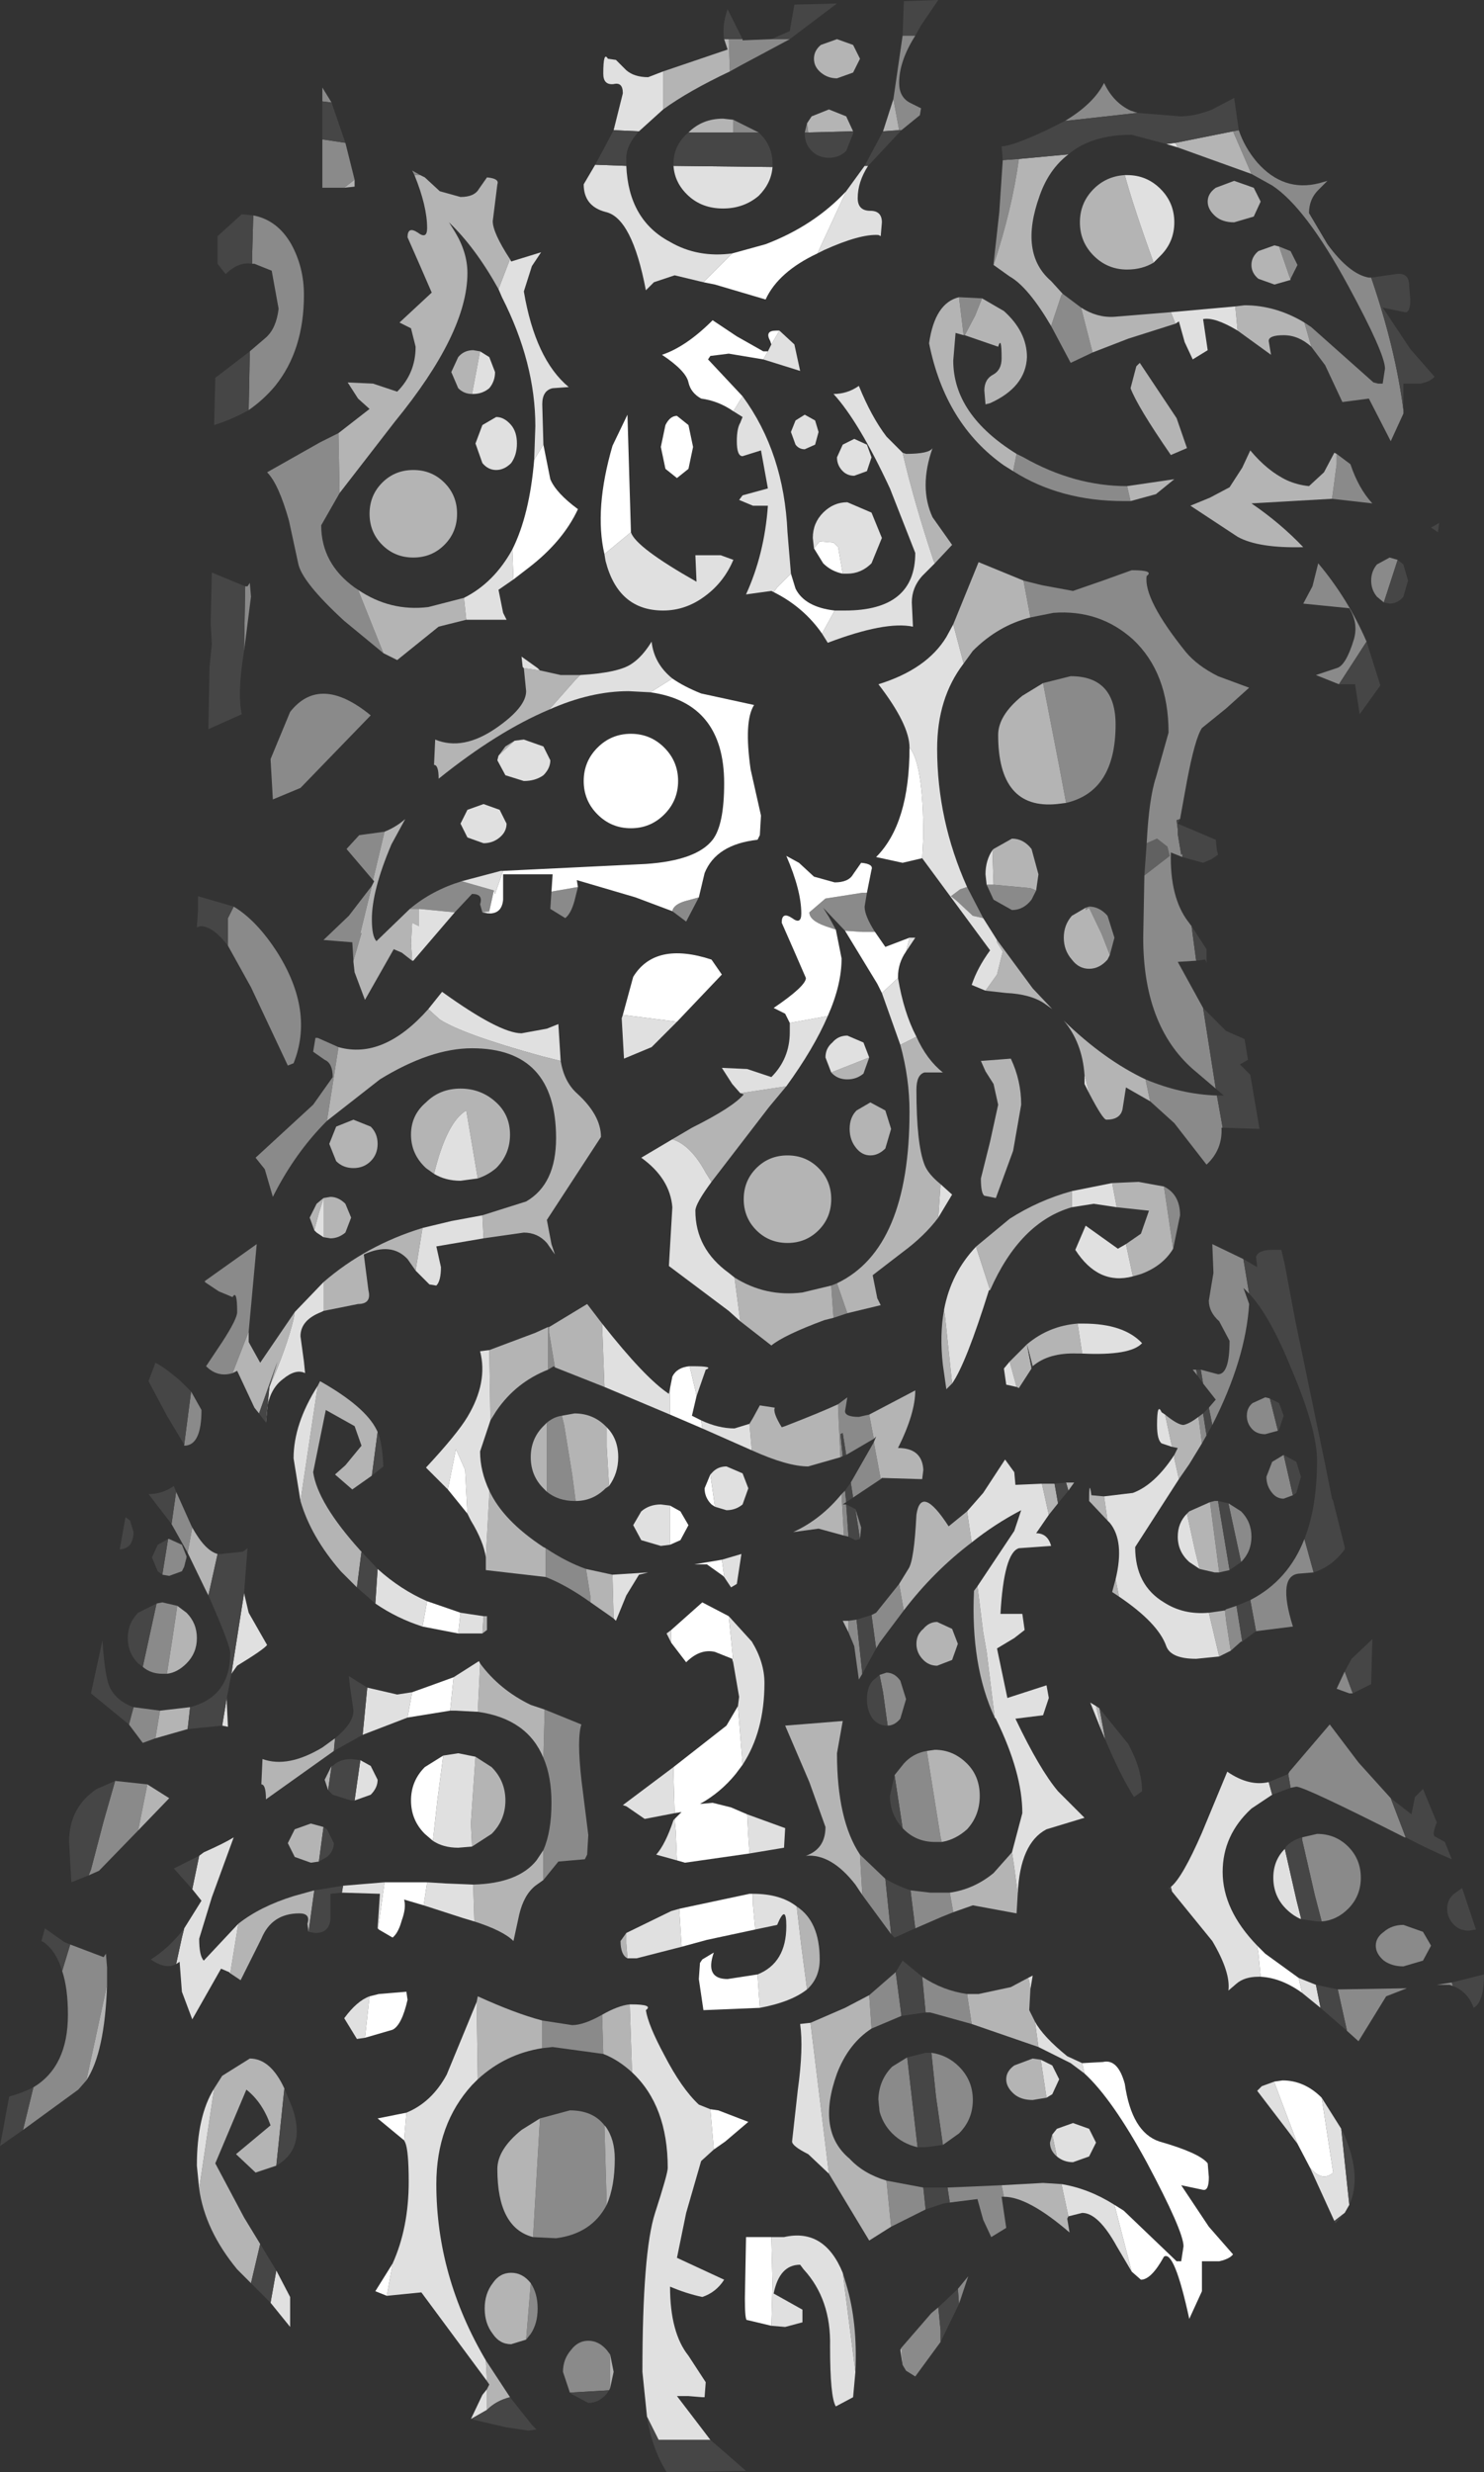 <?xml version="1.0" encoding="UTF-8" standalone="no"?>
<svg xmlns:ffdec="https://www.free-decompiler.com/flash" xmlns:xlink="http://www.w3.org/1999/xlink" ffdec:objectType="shape" height="107.3px" width="64.45px" xmlns="http://www.w3.org/2000/svg">
  <rect width="100%" height="100%" fill="#333333" stroke="none"/>
  <g transform="matrix(1.0, 0.0, 0.0, 1.0, 29.0, 101.8)">
    <path d="M20.7 -63.8 L20.8 -65.2 21.25 -65.4 21.7 -65.05 21.8 -64.65 20.7 -63.8" fill="#616161" fill-rule="evenodd" stroke="none"/>
    <path d="M2.65 -100.1 L3.25 -100.1 3.25 -100.05 4.5 -100.1 5.3 -100.1 3.15 -98.95 2.7 -98.7 2.65 -100.1 M10.2 -100.25 L10.75 -100.25 Q10.05 -99.15 10.05 -98.2 10.05 -97.6 10.5 -97.35 L11.0 -97.1 10.95 -96.8 10.15 -96.15 10.05 -96.15 9.8 -97.5 10.2 -100.25 M24.8 -96.15 Q25.05 -95.4 25.6 -94.75 26.75 -93.45 28.3 -93.85 L28.65 -93.95 28.25 -93.55 Q27.85 -93.15 27.85 -92.55 L28.65 -91.2 Q29.6 -89.9 30.45 -89.75 L30.55 -89.75 Q31.6 -86.7 31.95 -84.0 L31.95 -83.85 31.4 -82.65 30.45 -84.5 29.3 -84.35 28.55 -85.95 27.95 -86.75 27.65 -87.8 27.95 -87.6 30.65 -85.2 30.85 -85.15 31.05 -85.15 31.15 -85.8 Q31.15 -86.45 29.55 -89.4 27.7 -92.8 26.25 -93.75 L25.35 -94.25 24.55 -96.1 24.8 -96.15 M18.45 -86.5 L17.5 -86.05 16.65 -87.65 17.1 -89.0 17.15 -89.05 17.95 -88.45 18.45 -86.5 M14.15 -90.3 L14.15 -90.35 14.4 -92.6 14.55 -94.85 15.25 -94.9 Q14.95 -92.7 14.15 -90.3 M17.25 -96.55 Q18.5 -97.3 18.95 -98.2 19.35 -97.35 20.1 -97.0 L20.4 -96.9 17.25 -96.55 M26.55 -91.1 L27.05 -90.9 27.35 -90.3 27.05 -89.7 27.05 -89.65 26.55 -91.1 M29.05 -82.1 L29.65 -81.65 Q30.0 -80.6 30.6 -79.95 L28.85 -80.15 29.05 -81.65 29.05 -82.1 M29.15 -72.1 L28.15 -72.5 29.05 -72.8 Q29.45 -72.9 29.8 -74.05 30.0 -74.75 29.6 -75.4 L27.6 -75.6 28.0 -76.35 28.25 -77.35 Q29.55 -75.8 30.35 -73.95 L29.15 -72.1 M20.1 -80.05 L19.8 -80.05 Q17.05 -80.05 15.0 -81.35 L15.15 -82.1 15.45 -81.95 Q17.65 -80.7 19.95 -80.7 L20.1 -80.05 M12.65 -88.9 L13.65 -88.85 13.35 -88.1 12.9 -87.25 12.85 -87.25 12.65 -88.9 M31.1 -75.65 L30.8 -75.9 Q30.55 -76.2 30.55 -76.6 30.55 -77.0 30.8 -77.3 L31.35 -77.6 31.7 -77.5 31.1 -75.65 M5.95 -96.05 L6.05 -96.45 6.1 -96.05 5.95 -96.05 M3.95 -96.05 L2.85 -96.05 2.85 -96.6 3.95 -96.05 M15.75 -75.0 L15.45 -76.6 16.25 -76.4 17.6 -76.15 18.9 -76.6 20.15 -77.05 Q21.15 -77.05 20.8 -76.8 20.65 -75.8 22.5 -73.5 23.0 -72.9 23.9 -72.45 L25.25 -71.95 24.25 -71.05 23.2 -70.2 Q22.9 -69.75 22.55 -67.9 L22.25 -66.25 22.1 -66.2 22.15 -65.8 22.15 -65.7 22.15 -65.6 22.3 -64.7 22.35 -64.75 22.35 -64.6 21.85 -64.8 Q21.8 -62.85 22.6 -61.8 L22.75 -61.6 22.95 -60.1 22.15 -60.05 23.25 -58.05 23.8 -54.55 22.8 -55.4 Q20.65 -57.3 20.65 -61.1 L20.7 -63.8 21.8 -64.65 21.7 -65.05 21.25 -65.4 20.8 -65.2 Q20.9 -67.15 21.2 -68.05 L21.75 -70.0 Q21.75 -72.6 20.2 -74.05 18.75 -75.35 16.75 -75.2 L15.75 -75.0 M24.1 -52.85 L24.05 -52.85 Q24.1 -51.9 23.4 -51.25 L22.0 -53.05 20.95 -54.0 20.75 -54.95 Q22.3 -54.3 23.85 -54.25 L24.1 -52.85 M17.3 -66.95 L17.0 -68.55 16.3 -72.15 17.5 -72.45 Q19.45 -72.45 19.45 -70.35 19.45 -67.45 17.3 -66.95 M13.7 -61.95 L13.25 -62.05 12.55 -62.7 12.3 -62.9 12.7 -63.2 13.0 -63.3 13.7 -61.95 M16.0 -63.15 L15.8 -62.75 Q15.45 -62.3 14.95 -62.3 L14.15 -62.75 13.85 -63.4 14.15 -63.4 15.75 -63.25 16.0 -63.15 M19.2 -60.35 L18.85 -61.25 18.3 -62.4 18.15 -62.3 18.15 -62.4 18.3 -62.45 Q18.75 -62.45 19.1 -62.05 L19.4 -61.1 19.2 -60.35 M-7.55 -63.15 L-7.75 -62.25 -8.05 -62.2 -8.15 -62.55 Q-8.0 -63.0 -8.5 -63.0 L-9.25 -62.2 -10.8 -62.35 -11.2 -62.35 Q-10.25 -63.15 -8.95 -63.55 L-7.55 -63.15 M-5.05 -63.1 L-3.9 -63.3 -4.05 -62.7 Q-4.2 -62.15 -4.45 -61.95 L-5.1 -62.35 -5.05 -63.1 M0.2 -62.25 Q0.25 -62.55 0.8 -62.7 L1.35 -62.85 0.8 -61.8 0.2 -62.25 M7.3 -61.45 L6.85 -61.6 Q6.15 -61.85 6.15 -62.2 L6.85 -62.8 8.45 -63.05 8.65 -63.05 8.55 -62.45 Q8.55 -62.05 9.0 -61.35 L8.45 -61.35 7.7 -61.4 6.75 -62.4 7.0 -62.0 7.3 -61.45 M7.8 -44.8 L7.2 -44.6 7.1 -46.0 7.35 -46.1 7.8 -44.8 M21.55 -50.3 Q22.25 -49.95 22.25 -49.05 L21.95 -47.6 21.55 -50.3 M25.0 -47.15 L25.25 -45.65 25.0 -45.9 25.25 -45.2 Q25.1 -42.8 23.65 -39.95 L23.5 -40.7 23.8 -41.05 23.25 -41.75 23.15 -42.35 23.9 -42.15 Q24.4 -42.15 24.4 -43.6 L23.95 -44.45 Q23.5 -44.85 23.5 -45.35 L23.7 -46.55 23.65 -47.8 25.0 -47.15 M27.65 -35.0 L28.05 -33.55 27.45 -33.5 Q26.45 -33.45 27.15 -31.2 L25.55 -31.0 25.3 -32.35 Q26.95 -33.2 27.65 -35.0 M24.95 -30.55 L24.9 -30.55 24.45 -30.15 24.25 -31.45 24.2 -31.9 24.25 -31.95 24.7 -32.1 24.95 -30.55 M23.05 -40.3 L23.25 -40.45 23.4 -39.5 23.2 -39.15 23.05 -40.3 M23.0 -42.1 L22.8 -42.35 22.95 -42.35 23.0 -42.1 M26.5 -39.7 L25.95 -39.55 Q25.6 -39.55 25.4 -39.75 25.15 -40.0 25.15 -40.35 25.15 -40.7 25.4 -40.9 L25.95 -41.15 26.15 -41.1 26.5 -39.7 M27.15 -36.9 L26.75 -36.75 Q26.45 -36.75 26.25 -37.0 26.0 -37.3 26.0 -37.7 L26.25 -38.35 26.75 -38.65 27.15 -36.9 M23.55 -36.6 L23.75 -36.65 23.9 -36.65 24.4 -33.65 23.95 -33.55 23.55 -36.6 M24.35 -36.55 L24.9 -36.2 Q25.35 -35.75 25.35 -35.1 25.35 -34.45 24.9 -34.0 L24.35 -36.55 M26.95 -24.8 L27.0 -24.9 28.75 -26.95 30.0 -25.3 31.4 -23.75 32.05 -22.05 32.0 -22.05 Q27.65 -24.25 27.3 -24.25 L27.05 -24.2 26.95 -24.8 M29.4 -29.25 L29.75 -28.3 29.6 -28.3 29.05 -28.5 29.4 -29.25 M8.75 -40.4 L8.95 -39.35 7.75 -38.65 7.6 -39.6 7.5 -39.55 7.6 -38.6 7.5 -38.55 7.4 -40.65 7.4 -40.85 7.8 -41.15 7.7 -40.55 Q7.7 -40.3 8.3 -40.3 L8.75 -40.4 M8.95 -39.2 L9.25 -37.6 8.05 -36.8 7.95 -37.45 8.95 -39.2 M7.75 -36.6 L7.6 -36.5 7.75 -36.5 7.85 -35.1 7.65 -35.15 7.55 -36.95 7.7 -37.1 7.75 -36.6 M8.15 -36.3 L8.4 -35.5 8.35 -35.0 8.15 -36.3 M12.4 -18.8 L11.9 -18.6 10.75 -18.1 10.55 -19.7 10.55 -19.75 11.4 -19.65 12.25 -19.65 12.4 -18.8 M9.7 -17.85 L8.45 -19.55 8.4 -20.4 8.35 -21.3 9.45 -20.25 9.7 -17.85 M10.25 -31.9 L9.2 -30.5 9.05 -30.25 8.85 -31.7 9.05 -31.8 10.05 -33.05 10.25 -31.9 M8.45 -29.15 L8.3 -28.9 8.1 -30.35 7.85 -30.95 7.85 -31.45 8.2 -31.5 8.45 -29.15 M9.55 -26.9 L9.35 -28.35 9.2 -29.1 9.5 -29.2 Q9.85 -29.2 10.1 -28.85 L10.35 -28.05 10.1 -27.2 Q9.85 -26.9 9.55 -26.9 M9.85 -24.75 L10.25 -25.25 Q10.65 -25.7 11.25 -25.8 L11.85 -22.05 11.9 -21.85 11.6 -21.85 Q10.8 -21.85 10.25 -22.4 L10.2 -22.45 9.85 -24.75 M11.2 -14.45 L11.1 -15.5 11.05 -16.0 Q11.95 -15.4 13.0 -15.25 L13.2 -13.95 11.4 -14.45 11.2 -14.45 M9.9 -16.2 L10.0 -15.45 10.15 -14.3 8.85 -13.75 8.75 -15.2 9.9 -16.2 M10.4 -12.5 L10.85 -8.6 Q10.2 -8.75 9.75 -9.2 9.35 -9.6 9.2 -10.15 L9.15 -10.75 Q9.2 -11.55 9.75 -12.1 L10.4 -12.5 M11.95 -8.7 L11.65 -10.8 11.45 -12.7 Q12.15 -12.6 12.65 -12.1 13.25 -11.5 13.25 -10.65 13.25 -9.8 12.65 -9.2 L11.95 -8.7 M14.6 -6.45 L14.5 -6.45 14.7 -5.1 14.05 -4.7 13.7 -5.45 13.45 -6.35 12.25 -6.2 12.15 -6.85 14.5 -6.95 14.6 -6.45 M11.2 -5.9 L9.7 -5.15 9.5 -7.15 11.1 -6.85 11.2 -5.9 M11.85 -0.15 L10.75 1.35 10.35 1.1 10.2 0.85 10.15 0.1 11.45 -1.4 11.75 -1.65 11.85 -0.65 11.85 -0.15 M12.6 -2.45 L13.05 -3.0 12.65 -1.8 12.6 -2.45 M34.1 -15.6 L33.95 -15.65 33.4 -15.65 34.05 -15.75 34.1 -15.6 M33.15 -17.35 L32.8 -16.7 31.95 -16.45 Q31.45 -16.45 31.1 -16.7 30.75 -17.0 30.75 -17.35 30.75 -17.7 31.1 -17.95 31.45 -18.25 31.95 -18.25 L32.8 -17.95 33.15 -17.35 M29.1 -15.45 L32.1 -15.5 31.2 -15.15 30.0 -13.2 29.5 -13.65 29.1 -15.45 M28.4 -18.4 L28.1 -19.55 27.55 -21.95 27.55 -22.05 28.2 -22.2 Q29.0 -22.2 29.55 -21.65 30.1 -21.1 30.1 -20.3 30.1 -19.5 29.55 -18.95 29.05 -18.45 28.4 -18.4 M-10.75 -94.2 L-11.0 -94.2 -11.1 -94.4 -10.75 -94.2 M-14.3 -83.0 L-14.25 -80.4 -15.05 -79.0 Q-15.05 -77.35 -13.6 -76.3 L-13.45 -76.2 -12.75 -74.45 -12.35 -73.45 -14.05 -74.85 Q-15.9 -76.55 -16.05 -77.35 L-16.45 -79.2 Q-16.9 -80.8 -17.4 -81.3 L-15.1 -82.6 -14.3 -83.0 M-14.6 -97.35 L-15.0 -97.4 -15.0 -98.0 -14.6 -97.35 M-15.0 -95.75 L-14.0 -95.6 -13.6 -94.0 -14.05 -93.65 -15.0 -93.65 -15.0 -95.75 M-18.05 -90.35 L-18.05 -90.65 -18.0 -92.45 Q-16.95 -92.25 -16.35 -91.2 -15.8 -90.2 -15.8 -89.0 -15.8 -86.6 -17.05 -85.05 -17.55 -84.45 -18.2 -84.0 L-18.15 -86.55 -17.45 -87.15 Q-17.0 -87.55 -16.9 -88.4 L-17.2 -90.05 -17.95 -90.35 -18.05 -90.35 M-18.35 -76.35 L-18.25 -76.35 -18.15 -76.5 -18.1 -75.9 -18.4 -73.55 -18.35 -76.35 M-19.1 -60.75 L-19.1 -61.95 -18.85 -62.45 Q-17.85 -61.85 -16.95 -60.45 -15.35 -57.9 -16.25 -55.65 L-16.5 -55.55 -18.1 -58.95 -19.1 -60.75 M-12.9 -70.75 L-15.95 -67.6 -17.15 -67.1 -17.25 -68.85 -16.4 -70.9 Q-15.1 -72.55 -12.9 -70.75 M-12.3 -65.7 L-12.8 -63.6 -13.95 -64.95 -13.4 -65.55 -12.3 -65.7 M-12.85 -63.35 L-13.35 -61.3 -13.3 -61.3 -13.65 -60.1 -13.7 -60.9 -14.95 -61.0 -13.85 -62.05 -12.85 -63.35 M-14.3 -56.35 L-14.8 -53.15 Q-16.2 -51.75 -17.15 -49.85 L-17.5 -51.05 -17.9 -51.55 -15.4 -53.85 -14.55 -55.05 Q-14.55 -55.65 -14.9 -55.8 L-15.4 -56.15 -15.3 -56.75 -15.2 -56.75 -14.3 -56.35 M-5.15 -44.2 L-5.15 -43.95 -4.9 -42.45 -4.95 -42.5 -5.2 -42.35 -5.2 -43.95 -5.2 -44.2 -5.15 -44.2 M-5.25 -37.05 L-5.25 -39.25 -5.25 -40.05 Q-4.95 -40.3 -4.6 -40.35 L-4.5 -39.95 -4.15 -37.8 -4.0 -36.65 -4.05 -36.65 Q-4.75 -36.65 -5.25 -37.05 M-18.9 -42.2 Q-19.55 -42.0 -20.05 -42.5 L-19.35 -43.55 Q-18.7 -44.55 -18.7 -44.85 -18.7 -45.85 -18.9 -45.5 L-19.5 -45.75 -20.1 -46.15 -20.1 -46.2 -17.85 -47.8 -18.2 -44.0 -18.9 -42.2 M-22.25 -26.35 L-22.8 -26.15 -23.4 -26.95 -23.2 -27.7 -22.05 -27.55 -22.25 -26.35 M-20.85 -34.4 L-21.55 -35.65 -21.35 -37.05 -20.7 -35.6 -20.65 -35.5 -20.85 -34.4 M-5.35 -27.6 L-3.75 -26.95 Q-3.95 -26.35 -3.75 -24.55 L-3.45 -22.15 -3.5 -21.3 -3.6 -21.1 -4.75 -21.0 -5.4 -20.2 -5.4 -20.65 -5.4 -21.5 Q-5.05 -22.3 -5.05 -23.55 -5.05 -24.7 -5.4 -25.5 L-5.35 -27.4 -5.35 -27.6 M-3.55 -33.7 L-3.35 -32.45 -3.35 -32.25 Q-4.4 -33.0 -5.3 -33.35 L-5.3 -34.6 Q-4.4 -34.0 -3.55 -33.7 M-20.7 -41.4 L-20.25 -40.6 Q-20.25 -39.05 -21.0 -39.05 L-21.0 -39.1 -20.7 -41.4 M-21.7 -35.0 L-21.65 -35.0 -21.1 -34.75 -20.9 -34.25 -21.0 -33.8 -21.1 -33.6 -21.65 -33.4 -21.95 -33.45 -21.7 -35.0 M-21.75 -29.15 L-21.95 -29.15 Q-22.45 -29.15 -22.8 -29.45 L-22.2 -32.2 -21.95 -32.25 -21.3 -32.1 -21.5 -30.75 -21.75 -29.15 M-23.0 -22.35 L-24.7 -20.6 -25.15 -20.4 -25.05 -20.65 -24.5 -22.75 -24.0 -24.5 -22.6 -24.35 -23.0 -22.35 M-27.55 -11.2 Q-26.05 -12.1 -26.05 -14.35 -26.05 -15.5 -26.3 -16.25 L-25.95 -17.4 -24.5 -16.85 -24.4 -17.0 -24.35 -16.4 -24.35 -15.65 -25.25 -11.5 -25.6 -11.1 -28.0 -9.35 -27.55 -11.2 M-5.45 -12.9 L-5.45 -14.1 -4.15 -13.9 Q-3.65 -13.9 -2.85 -14.35 L-2.8 -12.65 -5.0 -12.95 -5.45 -12.9 M-5.55 -9.85 L-4.25 -10.2 Q-3.25 -10.2 -2.75 -9.55 L-2.65 -6.1 Q-3.3 -4.85 -4.85 -4.65 L-5.85 -4.7 -5.55 -9.85 M-5.95 -2.7 Q-5.65 -2.25 -5.65 -1.6 -5.65 -0.95 -5.95 -0.5 L-6.15 -0.25 -5.95 -2.7 M-2.5 1.85 L-2.55 1.95 -4.25 2.05 -4.55 1.15 Q-4.55 0.6 -4.2 0.2 -3.9 -0.2 -3.45 -0.2 -3.0 -0.2 -2.65 0.2 L-2.5 0.4 -2.5 1.85" fill="#8a8a8a" fill-rule="evenodd" stroke="none"/>
    <path d="M2.45 -100.1 L2.65 -100.1 2.7 -98.7 Q0.9 -97.85 -0.2 -97.05 L-0.2 -98.7 2.6 -99.65 2.45 -100.1 M8.35 -99.25 L8.05 -98.65 7.35 -98.4 Q6.95 -98.4 6.65 -98.65 6.35 -98.9 6.35 -99.25 6.35 -99.6 6.65 -99.85 L7.35 -100.1 8.05 -99.85 8.35 -99.25 M9.8 -97.5 L10.05 -96.15 9.35 -96.1 9.8 -97.5 M27.95 -86.75 Q27.4 -87.25 26.75 -87.25 26.1 -87.25 26.1 -87.0 L26.2 -86.4 24.75 -87.45 24.65 -88.5 25.05 -88.55 Q26.4 -88.55 27.65 -87.8 L27.95 -86.75 M22.05 -87.75 L20.0 -87.1 18.45 -86.5 17.95 -88.45 Q18.65 -88.0 19.4 -88.05 L21.85 -88.25 22.05 -87.75 M16.65 -87.65 Q15.65 -89.35 14.85 -89.8 L14.15 -90.3 Q14.95 -92.7 15.25 -94.9 L17.4 -95.1 Q16.55 -94.45 16.15 -93.3 15.25 -90.8 16.65 -89.6 L17.15 -89.05 17.1 -89.0 16.65 -87.65 M24.55 -96.1 L25.35 -94.25 22.15 -95.4 22.05 -95.6 23.8 -95.95 24.55 -96.1 M25.75 -93.05 L25.45 -92.4 24.6 -92.15 Q24.1 -92.15 23.8 -92.4 23.45 -92.7 23.45 -93.05 23.45 -93.4 23.8 -93.65 L24.6 -93.95 25.45 -93.65 25.75 -93.05 M19.85 -94.2 Q20.2 -92.9 21.1 -90.4 20.6 -90.1 19.95 -90.1 19.1 -90.1 18.5 -90.7 17.9 -91.3 17.9 -92.15 17.9 -93.0 18.5 -93.6 19.05 -94.15 19.85 -94.2 M26.55 -91.1 L27.05 -89.65 26.35 -89.45 25.65 -89.7 Q25.35 -89.95 25.35 -90.3 25.35 -90.65 25.65 -90.9 L26.35 -91.15 26.55 -91.1 M29.05 -82.1 L29.05 -81.65 28.85 -80.15 25.35 -79.95 Q26.6 -79.1 27.6 -78.05 25.65 -78.0 24.75 -78.5 L22.7 -79.85 23.55 -80.2 24.4 -80.65 24.95 -81.5 25.3 -82.25 Q26.05 -81.35 26.9 -80.95 27.35 -80.75 27.85 -80.7 L28.5 -81.3 28.95 -82.15 29.05 -82.1 M22.55 -82.35 L21.85 -82.05 Q20.4 -84.15 20.1 -84.95 L20.35 -85.9 20.5 -86.05 22.1 -83.65 22.55 -82.35 M19.95 -80.7 L22.0 -81.0 21.2 -80.35 20.1 -80.05 19.95 -80.7 M15.0 -81.35 L14.6 -81.6 Q12.05 -83.4 11.35 -86.9 11.6 -88.65 12.65 -88.9 L12.85 -87.25 12.5 -87.35 12.4 -86.15 Q12.4 -83.8 15.15 -82.1 L15.0 -81.35 M13.65 -88.85 L14.6 -88.3 Q15.6 -87.4 15.6 -86.3 15.55 -85.0 14.0 -84.3 L13.8 -84.25 13.75 -84.85 Q13.75 -85.35 14.15 -85.55 14.5 -85.75 14.5 -86.25 14.5 -87.25 14.35 -86.75 L12.9 -87.25 13.35 -88.1 13.65 -88.85 M6.05 -96.45 L6.25 -96.75 7.0 -97.05 7.75 -96.75 8.05 -96.1 6.1 -96.05 6.05 -96.45 M2.85 -96.05 L0.9 -96.05 Q1.5 -96.65 2.4 -96.65 L2.85 -96.6 2.85 -96.05 M10.2 -82.15 L10.35 -82.1 Q11.35 -82.1 11.5 -82.35 10.9 -80.65 11.5 -79.35 L12.35 -78.15 11.6 -77.35 11.55 -77.45 Q10.7 -80.0 10.2 -82.15 M12.4 -74.7 L13.5 -77.4 15.45 -76.6 15.75 -75.0 Q14.35 -74.65 13.25 -73.55 L12.85 -73.0 12.4 -74.7 M20.95 -54.0 L19.9 -54.6 19.75 -53.65 Q19.65 -53.2 19.05 -53.2 18.9 -53.2 18.3 -54.35 L18.1 -55.15 Q18.0 -56.55 17.2 -57.5 18.95 -55.8 20.75 -54.95 L20.95 -54.0 M16.3 -72.15 L17.0 -68.55 17.3 -66.95 16.9 -66.9 Q14.35 -66.65 14.35 -69.9 14.35 -70.75 15.4 -71.6 L16.3 -72.15 M14.1 -64.9 L14.15 -64.95 14.95 -65.4 Q15.45 -65.4 15.8 -64.95 L16.1 -63.85 16.0 -63.15 15.75 -63.25 14.15 -63.4 14.1 -64.9 M18.15 -62.4 L18.15 -62.3 18.3 -62.4 18.85 -61.25 19.2 -60.35 19.1 -60.15 Q18.75 -59.75 18.3 -59.75 17.85 -59.75 17.55 -60.15 17.2 -60.55 17.2 -61.1 17.2 -61.65 17.55 -62.05 L18.15 -62.4 M10.8 -56.8 Q11.25 -55.8 11.95 -55.25 L11.15 -55.25 Q10.8 -55.15 10.8 -54.5 10.8 -52.15 11.15 -51.25 11.3 -50.85 11.85 -50.4 L11.75 -48.95 Q11.15 -48.15 10.2 -47.45 L8.9 -46.45 9.1 -45.45 9.25 -45.15 7.8 -44.8 7.35 -46.1 Q10.5 -47.6 10.5 -53.55 10.5 -55.0 10.1 -56.45 L10.8 -56.8 M7.2 -44.6 L6.8 -44.5 Q5.05 -43.85 4.5 -43.4 L3.15 -44.45 2.9 -46.35 Q4.25 -45.5 5.85 -45.7 L7.1 -46.0 7.2 -44.6 M0.2 -52.35 L1.05 -52.85 Q2.85 -53.75 3.3 -54.3 L3.15 -54.35 5.15 -54.65 4.4 -53.75 1.9 -50.5 1.65 -50.9 Q1.0 -52.1 0.2 -52.35 M8.75 -55.9 L8.5 -55.2 Q8.2 -54.95 7.8 -54.95 7.4 -54.95 7.15 -55.2 L7.1 -55.25 8.75 -55.9 M7.1 -49.75 Q7.1 -48.95 6.55 -48.4 6.0 -47.85 5.2 -47.85 4.4 -47.85 3.85 -48.4 3.3 -48.95 3.3 -49.75 3.3 -50.55 3.85 -51.1 4.4 -51.65 5.2 -51.65 6.0 -51.65 6.55 -51.1 7.1 -50.55 7.1 -49.75 M9.7 -52.8 L9.45 -51.95 Q9.15 -51.65 8.8 -51.65 8.45 -51.65 8.2 -51.95 7.9 -52.3 7.9 -52.8 7.9 -53.3 8.2 -53.6 L8.8 -53.95 9.45 -53.6 9.7 -52.8 M14.3 -61.0 L15.85 -58.9 16.7 -58.0 16.35 -58.25 Q15.75 -58.65 14.7 -58.7 L13.8 -58.8 14.3 -59.5 14.55 -60.5 14.3 -60.9 14.3 -61.0 M14.25 -49.8 L13.75 -49.9 Q13.6 -50.0 13.6 -50.65 L14.0 -52.25 14.35 -53.85 14.15 -54.75 13.8 -55.3 13.6 -55.75 14.9 -55.85 Q15.35 -54.9 15.35 -53.85 L15.0 -51.85 14.25 -49.8 M19.3 -50.45 L20.45 -50.5 21.55 -50.3 21.95 -47.6 Q21.5 -46.85 20.55 -46.5 L20.2 -46.4 19.9 -47.8 20.55 -48.25 20.9 -49.25 19.5 -49.4 19.3 -50.45 M17.55 -49.4 Q15.3 -48.75 14.0 -45.8 L13.4 -47.65 13.4 -47.7 14.85 -48.9 Q16.1 -49.7 17.55 -50.1 L17.55 -49.4 M12.35 -41.75 L12.1 -41.5 11.95 -42.55 Q11.8 -43.85 12.0 -44.95 L12.05 -44.6 12.35 -41.75 M24.45 -30.15 L23.95 -29.9 23.5 -31.8 24.2 -31.9 24.25 -31.45 24.45 -30.15 M19.6 -32.5 L19.3 -32.7 19.45 -33.25 19.6 -32.5 M19.1 -35.8 L18.3 -36.65 Q18.3 -37.65 18.4 -36.9 L18.95 -36.85 19.1 -35.8 M22.0 -38.65 L22.15 -38.95 21.9 -39.0 21.6 -40.4 Q22.15 -39.95 22.4 -39.95 22.65 -40.0 23.05 -40.3 L23.2 -39.15 22.65 -38.25 22.2 -37.6 22.0 -38.5 22.0 -38.65 M23.95 -33.55 L23.75 -33.55 23.1 -33.7 22.9 -34.5 22.55 -36.1 22.65 -36.2 23.55 -36.6 23.95 -33.55 M14.85 -42.7 L15.6 -43.45 Q16.55 -44.25 17.8 -44.35 L18.0 -43.05 17.8 -43.05 Q16.55 -43.1 15.85 -42.5 L15.6 -43.45 15.8 -42.4 15.25 -41.55 15.15 -41.6 14.85 -42.7 M8.75 -40.4 L10.75 -41.45 Q10.75 -40.45 10.0 -38.95 11.05 -38.95 11.1 -38.0 L11.05 -37.6 10.95 -37.6 9.3 -37.65 9.25 -37.6 8.95 -39.2 9.05 -39.45 8.95 -39.35 8.75 -40.4 M7.65 -35.15 L6.55 -35.45 5.45 -35.3 Q6.65 -35.85 7.55 -36.95 L7.65 -35.15 M16.25 -37.4 L16.8 -37.4 16.95 -36.55 16.55 -36.05 16.25 -37.4 M17.3 -37.45 L17.65 -37.45 17.4 -37.1 17.3 -37.45 M15.2 -19.6 L15.15 -18.75 13.25 -19.1 12.4 -18.8 12.25 -19.65 Q13.3 -19.8 14.15 -20.5 L14.95 -21.4 15.05 -20.75 15.2 -19.6 M8.45 -19.55 L8.15 -20.0 Q7.1 -21.35 6.0 -21.25 6.85 -21.55 6.85 -22.5 L6.15 -24.45 5.1 -26.9 7.6 -27.1 7.35 -25.7 Q7.35 -22.8 8.35 -21.3 L8.4 -20.4 8.45 -19.55 M14.2 -27.25 Q13.15 -29.5 13.3 -32.75 L13.45 -32.95 13.7 -30.95 13.85 -30.1 14.2 -27.25 M13.2 -34.85 Q11.55 -33.6 10.25 -31.9 L10.05 -33.05 10.45 -33.7 Q10.7 -34.05 10.8 -36.05 11.0 -37.4 12.2 -35.55 L13.0 -36.2 13.2 -34.85 M7.85 -30.95 L7.6 -31.45 7.85 -31.45 7.85 -30.95 M3.55 -40.0 L3.7 -40.25 4.0 -40.8 4.65 -40.7 Q4.55 -40.5 4.95 -39.85 L5.1 -39.9 Q6.65 -40.5 7.4 -40.85 L7.4 -40.65 7.5 -38.55 6.1 -38.15 Q5.2 -38.15 3.65 -38.85 L3.55 -40.0 M-2.85 -44.35 L-2.85 -44.3 -2.75 -41.65 -2.75 -41.6 -4.9 -42.45 -5.15 -43.95 -5.15 -44.2 -3.5 -45.2 -2.85 -44.35 M12.6 -30.45 L12.35 -29.75 11.7 -29.5 Q11.35 -29.5 11.1 -29.75 10.8 -30.05 10.8 -30.45 10.8 -30.85 11.1 -31.1 11.35 -31.4 11.7 -31.4 L12.35 -31.1 12.6 -30.45 M11.9 -21.85 L11.85 -22.05 11.25 -25.8 11.6 -25.85 Q12.4 -25.85 13.0 -25.25 13.55 -24.7 13.55 -23.85 13.55 -23.0 13.0 -22.4 12.5 -21.95 11.9 -21.85 M19.0 -26.3 L18.85 -26.65 18.6 -27.75 18.75 -27.65 19.0 -26.3 M13.2 -13.95 L13.0 -15.25 13.5 -15.25 14.9 -15.55 15.65 -15.95 15.7 -15.8 15.75 -15.45 15.7 -14.55 15.95 -14.05 16.1 -12.95 13.2 -13.95 M17.4 -5.6 L17.35 -5.5 17.45 -4.9 Q15.65 -6.45 14.6 -6.45 L14.5 -6.95 16.3 -7.05 17.1 -7.0 17.4 -5.6 M9.7 -5.15 L8.75 -4.55 7.0 -7.45 6.2 -14.0 7.7 -14.65 8.75 -15.2 8.85 -13.75 Q7.85 -13.1 7.35 -11.8 6.45 -9.3 7.9 -8.1 8.5 -7.45 9.5 -7.15 L9.7 -5.15 M16.45 -10.75 L15.85 -10.65 Q15.35 -10.65 15.05 -10.9 14.7 -11.2 14.7 -11.55 14.7 -11.9 15.05 -12.15 L15.85 -12.45 16.2 -12.4 16.45 -10.75 M5.6 -19.05 Q6.6 -18.4 6.6 -16.75 6.6 -15.95 6.05 -15.45 L5.8 -17.35 5.6 -19.05 M-1.75 -16.8 Q-2.05 -16.95 -2.05 -17.55 L-1.8 -17.9 -1.8 -17.45 -1.75 -16.8 M9.15 -10.75 L9.2 -10.15 9.15 -10.65 9.15 -10.75 M-1.65 -14.8 L-1.55 -11.85 Q-2.15 -12.4 -2.8 -12.65 L-2.85 -14.35 Q-2.15 -14.75 -1.65 -14.8 M7.6 -3.15 L7.75 -2.65 Q8.25 -1.0 8.15 1.15 L7.6 -3.15 M16.7 -9.15 L16.9 -8.2 Q16.6 -8.45 16.6 -8.8 L16.7 -9.15 M10.2 0.85 L10.1 0.2 10.15 0.1 10.2 0.85 M-10.75 -94.2 L-10.55 -94.1 -9.9 -93.5 -9.0 -93.25 Q-8.4 -93.25 -8.2 -93.6 L-7.85 -94.1 Q-7.3 -94.05 -7.4 -93.8 L-7.6 -92.2 Q-7.6 -91.7 -6.85 -90.55 L-7.35 -89.25 Q-8.35 -91.05 -9.5 -92.15 L-9.25 -91.75 Q-8.7 -90.85 -8.7 -89.95 -8.7 -87.35 -11.85 -83.5 L-14.25 -80.4 -14.3 -83.0 -12.95 -84.05 -13.45 -84.5 -13.9 -85.2 -12.8 -85.15 -11.75 -84.8 Q-10.95 -85.6 -10.95 -86.75 L-11.15 -87.55 -11.65 -87.8 -10.25 -89.1 -10.75 -90.25 -11.3 -91.5 Q-11.3 -92.0 -10.85 -91.7 -10.45 -91.4 -10.45 -91.9 -10.45 -92.85 -11.0 -94.2 L-10.75 -94.2 M-8.75 -74.9 L-9.95 -74.6 -11.75 -73.15 -12.35 -73.45 -12.75 -74.45 -13.45 -76.2 Q-12.05 -75.25 -10.4 -75.45 L-8.85 -75.85 -8.75 -74.9 M-14.05 -93.65 L-13.6 -94.0 -13.6 -93.7 -14.05 -93.65 M-9.15 -79.5 Q-9.15 -78.7 -9.7 -78.15 -10.25 -77.6 -11.05 -77.6 -11.85 -77.6 -12.4 -78.15 -12.95 -78.7 -12.95 -79.5 -12.95 -80.3 -12.4 -80.85 -11.85 -81.4 -11.05 -81.4 -10.25 -81.4 -9.7 -80.85 -9.15 -80.3 -9.15 -79.5 M-8.5 -84.7 Q-8.85 -84.7 -9.1 -84.95 L-9.4 -85.65 -9.1 -86.3 Q-8.85 -86.6 -8.45 -86.6 L-8.15 -86.55 -8.5 -84.7 M-3.8 -72.5 L-4.0 -72.3 -5.15 -71.0 Q-7.4 -70.05 -9.95 -68.0 -9.95 -68.6 -10.15 -68.6 L-10.1 -69.7 Q-8.9 -69.2 -7.45 -70.2 -6.15 -71.1 -6.15 -71.8 L-6.25 -72.8 -5.55 -72.7 -4.65 -72.5 -3.8 -72.5 M-7.35 -69.0 L-7.05 -69.4 -6.65 -69.65 -7.35 -69.0 M-12.3 -65.7 Q-11.8 -65.9 -11.4 -66.25 L-12.0 -65.15 Q-12.85 -63.15 -12.85 -61.9 -12.85 -61.15 -12.65 -60.95 L-11.2 -62.35 -10.8 -62.35 -10.8 -61.6 -11.1 -61.75 -11.15 -60.85 -11.1 -60.1 -11.55 -60.45 -11.9 -60.6 -13.15 -58.4 -13.6 -59.6 -13.65 -60.05 -13.65 -60.1 -13.3 -61.3 -13.35 -61.3 -12.85 -63.35 -12.75 -63.55 -12.8 -63.6 -12.3 -65.7 M-14.3 -56.35 Q-12.35 -55.8 -10.4 -58.0 L-9.9 -57.55 Q-8.9 -56.9 -5.45 -55.95 L-4.65 -55.75 Q-4.5 -54.85 -3.95 -54.35 -2.9 -53.4 -2.9 -52.45 L-5.25 -48.85 -5.05 -47.8 -4.9 -47.35 -5.25 -47.85 Q-5.65 -48.3 -6.25 -48.3 L-8.0 -48.05 -8.05 -49.05 -6.15 -49.65 Q-4.85 -50.4 -4.85 -52.4 -4.85 -56.3 -8.5 -56.3 -10.3 -56.3 -12.5 -54.95 L-14.8 -53.15 -14.3 -56.35 M-12.6 -52.15 Q-12.6 -51.7 -12.9 -51.4 -13.2 -51.1 -13.65 -51.1 -14.1 -51.1 -14.4 -51.4 L-14.7 -52.15 -14.4 -52.9 -13.65 -53.2 -12.9 -52.9 Q-12.6 -52.6 -12.6 -52.15 M-14.95 -49.8 L-14.65 -49.85 Q-14.3 -49.85 -14.0 -49.55 L-13.75 -48.95 -14.0 -48.3 Q-14.3 -48.05 -14.65 -48.05 L-14.95 -48.1 -14.95 -49.8 -15.15 -49.15 -15.35 -48.4 -15.55 -48.95 -15.25 -49.55 -14.95 -49.8 M-10.15 -50.85 L-10.5 -51.1 Q-11.15 -51.7 -11.15 -52.55 -11.15 -53.4 -10.5 -53.95 -9.9 -54.55 -9.0 -54.55 -8.1 -54.55 -7.45 -53.95 -6.85 -53.4 -6.85 -52.55 -6.85 -51.7 -7.45 -51.1 -7.8 -50.8 -8.25 -50.65 L-8.75 -53.6 Q-9.6 -53.1 -10.15 -50.85 M-10.65 -48.5 L-10.95 -46.65 -11.3 -47.15 Q-12.0 -47.9 -13.2 -47.35 L-13.0 -45.8 Q-12.85 -45.2 -13.45 -45.2 L-14.95 -44.9 -14.95 -46.15 Q-13.1 -47.75 -10.65 -48.5 M-5.2 -44.2 L-5.2 -43.95 -5.2 -42.35 Q-6.6 -41.8 -7.45 -40.55 L-7.7 -40.15 -7.75 -43.2 -5.75 -43.95 -5.2 -44.2 M-7.9 -34.2 L-7.75 -36.95 -7.75 -37.1 Q-7.15 -35.8 -5.4 -34.65 L-5.3 -34.6 -5.3 -33.35 -7.9 -33.65 -7.9 -34.2 M-5.25 -40.05 L-5.25 -39.25 -5.25 -37.05 -5.4 -37.2 Q-5.95 -37.75 -5.95 -38.55 -5.95 -39.35 -5.4 -39.9 L-5.25 -40.05 M-4.0 -36.65 L-4.15 -37.8 -4.5 -39.95 -4.6 -40.35 -4.05 -40.45 Q-3.25 -40.45 -2.7 -39.9 L-2.65 -39.85 -2.65 -39.0 -2.55 -37.3 -2.7 -37.2 Q-3.25 -36.65 -4.0 -36.65 M-16.2 -44.85 L-16.25 -44.55 Q-16.55 -43.3 -17.3 -41.6 L-16.95 -42.7 -17.75 -40.45 -17.95 -40.7 -18.7 -42.3 -18.9 -42.2 -18.2 -44.0 -18.2 -43.55 -17.7 -42.65 -16.2 -44.85 M-15.2 -41.65 L-15.1 -41.85 Q-13.15 -40.75 -12.65 -39.75 L-12.6 -39.65 -12.85 -37.75 -13.7 -37.15 -14.45 -37.8 -14.0 -38.2 -13.3 -39.05 -13.6 -39.9 -14.85 -40.6 -15.4 -37.9 Q-15.2 -36.55 -13.35 -34.5 L-13.3 -34.45 -13.5 -32.9 -14.2 -33.6 Q-15.5 -35.1 -15.95 -36.65 L-15.2 -41.65 M-8.0 -31.65 L-7.85 -31.65 -7.85 -31.05 -8.05 -30.9 -8.0 -31.65 M-20.85 -26.75 L-22.25 -26.35 -22.05 -27.55 -20.75 -27.7 -20.75 -27.65 -20.85 -26.75 M-19.95 -32.55 L-20.1 -32.85 -20.85 -34.4 -20.65 -35.5 Q-20.1 -34.5 -19.55 -34.35 L-19.95 -32.55 M-8.15 -29.6 Q-7.3 -28.45 -5.95 -27.8 L-5.35 -27.6 -5.35 -27.4 -5.4 -25.5 Q-6.1 -27.2 -8.25 -27.5 L-8.15 -29.55 -8.15 -29.6 M-5.4 -20.2 L-5.75 -19.95 Q-6.25 -19.55 -6.45 -18.7 L-6.7 -17.55 Q-7.15 -18.0 -8.4 -18.4 L-8.45 -20.0 Q-6.5 -20.05 -5.7 -21.05 L-5.4 -21.5 -5.4 -20.65 -5.4 -20.2 M-15.6 -17.95 L-15.65 -18.3 Q-15.5 -18.75 -16.0 -18.75 -17.2 -18.75 -17.65 -17.65 L-18.55 -15.85 -19.0 -16.15 -18.65 -18.3 Q-17.7 -19.05 -16.25 -19.5 L-15.35 -19.75 -15.6 -17.95 M-14.45 -26.35 L-14.5 -25.8 -17.45 -23.7 Q-17.45 -24.35 -17.65 -24.35 L-17.6 -25.45 Q-16.5 -25.05 -15.0 -25.95 L-14.45 -26.35 M-14.75 -24.1 L-14.9 -24.55 -14.6 -25.15 -14.75 -24.1 M-3.35 -32.25 L-3.35 -32.45 -3.55 -33.7 -2.4 -33.45 -2.35 -31.55 -3.35 -32.25 M-8.35 -25.55 L-7.65 -25.1 Q-7.05 -24.5 -7.05 -23.65 -7.05 -22.8 -7.65 -22.2 L-8.5 -21.65 -8.55 -22.65 -8.5 -23.4 -8.35 -25.55 M-20.9 -34.25 L-20.9 -34.2 -21.0 -33.8 -20.9 -34.25 M-21.3 -32.1 L-20.9 -31.8 Q-20.45 -31.35 -20.45 -30.7 -20.45 -30.05 -20.9 -29.6 -21.3 -29.2 -21.75 -29.15 L-21.5 -30.75 -21.3 -32.1 M-22.6 -24.35 L-21.65 -23.75 -23.0 -22.35 -22.6 -24.35 M-24.35 -15.65 Q-24.45 -12.7 -25.25 -11.5 L-24.35 -15.65 M-19.7 -11.15 L-19.35 -11.7 -18.15 -12.45 Q-17.25 -12.45 -16.65 -11.15 L-17.0 -7.8 -17.9 -7.5 -18.75 -8.3 -17.25 -9.55 Q-17.6 -10.55 -18.3 -11.1 L-19.65 -7.9 -18.4 -5.55 -17.7 -4.4 -18.1 -2.7 -18.7 -3.3 Q-20.1 -5.0 -20.35 -6.8 L-19.7 -11.15 M-5.45 -14.1 L-5.45 -12.9 Q-7.05 -12.65 -8.25 -11.55 L-8.3 -14.9 -8.25 -15.15 Q-6.6 -14.4 -5.45 -14.1 M-15.15 -21.0 L-15.5 -20.95 -16.2 -21.2 -16.5 -21.8 -16.2 -22.4 -15.5 -22.65 -14.95 -22.5 -15.15 -21.0 M-7.85 1.55 L-7.9 0.65 -6.85 2.25 Q-7.45 2.4 -7.85 2.8 L-7.85 1.9 -7.75 1.7 -7.85 1.55 M-2.75 -9.55 L-2.7 -9.5 Q-2.3 -8.95 -2.3 -8.1 -2.3 -6.9 -2.65 -6.1 L-2.75 -9.55 M-5.85 -4.7 Q-7.4 -5.1 -7.4 -7.65 -7.4 -8.5 -6.35 -9.35 L-5.55 -9.85 -5.85 -4.7 M-6.15 -0.25 L-6.8 -0.05 Q-7.3 -0.05 -7.6 -0.5 -7.95 -0.95 -7.95 -1.6 -7.95 -2.25 -7.6 -2.7 -7.3 -3.15 -6.8 -3.15 -6.3 -3.15 -5.95 -2.7 L-6.15 -0.25 M-2.5 0.4 L-2.35 1.15 -2.5 1.85 -2.5 0.4" fill="#b4b4b4" fill-rule="evenodd" stroke="none"/>
    <path d="M-0.2 -98.7 L-0.2 -97.05 -1.25 -96.1 -2.35 -96.15 -1.95 -97.75 Q-1.95 -98.25 -2.35 -98.15 -2.8 -98.1 -2.8 -98.6 -2.8 -99.6 -2.6 -99.25 L-2.25 -99.2 -1.8 -98.75 Q-1.45 -98.45 -0.85 -98.45 L-0.2 -98.7 M24.75 -87.45 Q23.75 -88.05 23.25 -87.95 L23.45 -86.6 22.8 -86.2 22.45 -86.95 22.2 -87.85 22.05 -87.75 21.85 -88.25 24.65 -88.5 24.75 -87.45 M22.05 -95.6 L22.15 -95.4 21.65 -95.55 22.05 -95.6 M19.85 -94.2 L19.95 -94.2 Q20.8 -94.2 21.4 -93.6 22.0 -93.0 22.0 -92.15 22.0 -91.3 21.4 -90.7 L21.1 -90.4 Q20.2 -92.9 19.85 -94.2 M8.55 -94.6 L8.7 -94.6 Q8.25 -93.9 8.25 -93.2 8.25 -92.65 8.8 -92.65 9.3 -92.65 9.3 -92.15 L9.25 -91.55 9.15 -91.6 Q8.35 -91.65 6.8 -90.95 L6.5 -90.8 7.75 -93.5 8.55 -94.6 M1.55 -89.55 L0.3 -89.85 -0.6 -89.55 -0.95 -89.2 Q-1.55 -92.35 -2.7 -92.6 -3.65 -92.85 -3.65 -93.8 L-3.15 -94.65 -1.8 -94.6 Q-1.7 -92.25 0.1 -91.3 1.3 -90.6 2.8 -90.8 L1.55 -89.55 M0.25 -94.6 L4.55 -94.55 Q4.5 -93.85 3.95 -93.3 3.3 -92.75 2.4 -92.75 1.5 -92.75 0.9 -93.3 0.3 -93.85 0.25 -94.6 M4.5 -86.85 L4.85 -87.45 5.5 -86.85 5.75 -85.7 4.15 -86.2 4.35 -86.55 4.5 -86.85 M3.25 -84.6 Q5.05 -82.15 5.2 -78.7 L5.35 -76.9 4.75 -76.3 4.6 -76.1 4.5 -76.15 3.4 -76.0 Q4.2 -77.75 4.35 -79.85 L3.7 -79.85 3.1 -80.1 3.25 -80.3 4.35 -80.6 4.05 -82.25 3.25 -82.0 Q3.0 -82.0 3.0 -82.65 3.0 -83.2 3.15 -83.45 L3.25 -83.7 2.85 -83.95 3.25 -84.6 M7.25 -75.3 L7.7 -75.3 Q10.75 -75.3 10.75 -77.8 L9.65 -80.6 Q8.3 -83.5 7.2 -84.7 7.8 -84.7 8.3 -85.05 8.85 -83.7 9.5 -82.85 L10.2 -82.15 Q10.7 -80.0 11.55 -77.45 L11.6 -77.35 11.05 -76.8 Q10.6 -76.3 10.6 -75.65 L10.65 -74.6 Q9.45 -74.85 6.95 -73.9 L6.7 -74.3 7.25 -75.3 M6.55 -83.05 L6.4 -82.5 5.95 -82.3 Q5.7 -82.3 5.55 -82.5 L5.35 -83.05 5.55 -83.55 5.95 -83.8 6.4 -83.55 6.55 -83.05 M8.85 -81.95 L8.65 -81.35 8.1 -81.15 Q7.8 -81.15 7.6 -81.35 7.35 -81.6 7.35 -81.95 L7.6 -82.5 8.1 -82.75 8.65 -82.5 8.85 -81.95 M-1.6 -78.7 Q-1.4 -78.05 1.25 -76.55 L1.2 -77.7 2.3 -77.7 2.85 -77.5 Q2.45 -76.55 1.65 -75.95 0.8 -75.3 -0.2 -75.3 -2.15 -75.3 -2.7 -77.45 L-2.75 -77.75 -1.6 -78.7 M6.35 -78.0 L6.3 -78.45 Q6.3 -79.1 6.75 -79.55 7.2 -80.0 7.8 -80.0 L8.85 -79.55 9.3 -78.45 8.85 -77.35 Q8.4 -76.9 7.8 -76.9 L7.6 -76.9 7.4 -78.05 7.2 -78.25 6.6 -78.3 6.35 -78.0 M12.4 -74.7 L12.85 -73.0 Q11.7 -71.5 11.7 -69.3 11.7 -66.2 13.0 -63.3 L12.7 -63.2 12.3 -62.9 12.55 -62.7 13.25 -62.05 13.7 -61.95 14.3 -61.0 14.3 -60.9 14.55 -60.5 14.3 -59.5 13.8 -58.8 13.2 -59.05 Q13.45 -59.8 14.0 -60.55 L11.05 -64.55 11.1 -65.5 Q11.1 -68.65 10.5 -69.35 10.5 -70.35 9.15 -72.1 11.25 -72.75 12.1 -74.15 L12.4 -74.7 M18.3 -54.35 L18.1 -54.75 18.1 -55.15 18.3 -54.35 M13.85 -63.4 L13.8 -63.85 Q13.8 -64.45 14.1 -64.9 L14.15 -63.4 13.85 -63.4 M0.2 -72.35 L-0.75 -71.75 -1.7 -71.8 Q-3.35 -71.8 -5.15 -71.0 L-4.0 -72.3 -3.8 -72.5 Q-2.1 -72.6 -1.55 -73.0 -1.1 -73.3 -0.7 -73.95 -0.6 -73.0 0.2 -72.35 M-7.15 -64.0 L-7.5 -63.0 -7.55 -63.15 -8.95 -63.55 -7.25 -64.0 -7.15 -64.0 M-7.75 -62.25 L-7.75 -62.15 -7.8 -62.15 -8.05 -62.2 -7.75 -62.25 M5.3 -57.4 L6.95 -57.7 Q6.35 -56.3 5.15 -54.65 L3.15 -54.35 2.8 -54.75 2.35 -55.45 3.45 -55.4 4.5 -55.05 Q5.3 -55.85 5.3 -57.0 L5.3 -57.4 M10.35 -60.5 L10.5 -61.1 10.75 -61.1 10.35 -60.5 M9.3 -58.7 L10.0 -59.35 Q10.25 -57.85 10.8 -56.8 L10.1 -56.45 9.3 -58.7 M11.85 -50.4 L12.35 -49.95 11.75 -48.95 11.85 -50.4 M3.15 -44.45 L2.65 -44.9 0.05 -46.85 0.2 -49.4 Q0.1 -50.65 -1.15 -51.55 L0.2 -52.35 Q1.0 -52.1 1.65 -50.9 L1.9 -50.5 Q1.2 -49.55 1.2 -49.25 1.2 -47.6 2.65 -46.55 L2.9 -46.35 3.15 -44.45 M7.1 -55.25 L6.85 -55.9 Q6.85 -56.3 7.15 -56.55 7.4 -56.85 7.8 -56.85 L8.5 -56.55 8.75 -55.9 7.1 -55.25 M0.4 -57.45 L-0.7 -56.35 -1.9 -55.85 -2.0 -57.6 -1.95 -57.75 0.4 -57.45 M17.55 -50.1 L19.3 -50.45 19.5 -49.4 18.5 -49.55 17.55 -49.4 17.55 -50.1 M20.2 -46.4 Q18.7 -46.0 17.7 -47.55 L18.15 -48.6 19.55 -47.6 19.9 -47.8 20.2 -46.4 M14.0 -45.8 L13.95 -45.8 Q12.95 -42.6 12.35 -41.75 L12.05 -44.6 12.0 -44.95 Q12.3 -46.55 13.4 -47.7 L13.4 -47.65 14.0 -45.8 M23.95 -29.9 L22.95 -29.8 Q21.85 -29.8 21.65 -30.35 21.3 -31.35 19.6 -32.5 L19.45 -33.25 Q19.85 -34.9 19.2 -35.7 L19.1 -35.8 18.95 -36.85 20.2 -37.0 Q21.15 -37.35 22.0 -38.65 L22.0 -38.5 22.2 -37.6 20.3 -34.65 Q20.3 -33.0 21.55 -32.25 22.4 -31.7 23.5 -31.8 L23.95 -29.9 M21.9 -39.0 L21.45 -39.15 Q21.25 -39.3 21.25 -39.95 21.25 -40.95 21.45 -40.5 L21.6 -40.4 21.9 -39.0 M23.1 -33.7 L22.65 -34.0 Q22.15 -34.45 22.15 -35.1 22.15 -35.7 22.55 -36.1 L22.9 -34.5 23.1 -33.7 M17.8 -44.35 L18.05 -44.35 Q19.8 -44.35 20.6 -43.5 20.1 -42.95 18.0 -43.05 L17.8 -44.35 M15.15 -41.6 L14.7 -41.7 14.6 -42.4 14.85 -42.7 15.15 -41.6 M13.0 -36.2 L13.7 -37.0 14.65 -38.45 15.05 -37.9 15.1 -37.35 16.25 -37.4 16.55 -36.05 16.0 -35.25 Q16.5 -35.25 16.65 -34.7 L15.25 -34.6 Q14.6 -34.4 14.45 -31.75 L15.4 -31.75 15.5 -31.05 15.05 -30.7 14.3 -30.25 14.75 -28.1 16.45 -28.65 16.55 -28.1 16.3 -27.35 15.1 -27.2 Q16.15 -25.0 16.95 -24.05 L18.1 -22.9 16.45 -22.4 Q15.3 -21.8 15.2 -19.6 L15.05 -20.75 14.95 -21.4 15.4 -23.1 Q15.4 -24.85 14.25 -27.2 L14.2 -27.25 13.85 -30.1 13.7 -30.95 13.45 -32.95 15.05 -35.35 15.35 -36.25 Q14.2 -35.65 13.2 -34.85 L13.0 -36.2 M3.55 -40.0 L3.65 -38.85 1.5 -39.8 1.45 -40.15 Q2.2 -39.8 2.9 -39.8 L3.55 -40.0 M0.95 -42.5 L1.05 -42.5 Q2.05 -42.5 1.65 -42.35 L1.25 -41.2 1.2 -41.45 0.95 -42.5 M0.1 -41.55 L0.1 -40.85 0.1 -40.4 -2.75 -41.6 -2.75 -41.65 -2.85 -44.3 -2.85 -44.35 Q-1.0 -42.0 0.05 -41.3 L0.1 -41.55 M1.85 -37.8 L1.9 -37.85 Q2.15 -38.15 2.55 -38.15 L3.25 -37.85 3.5 -37.2 3.25 -36.5 Q2.95 -36.25 2.55 -36.25 L2.05 -36.4 1.85 -37.8 M0.1 -34.75 L-0.3 -34.7 -1.15 -34.95 -1.5 -35.6 -1.15 -36.2 Q-0.8 -36.5 -0.3 -36.5 L0.1 -36.45 0.1 -34.75 M2.45 -33.35 L2.4 -33.75 2.35 -34.1 3.2 -34.35 3.0 -33.05 2.75 -32.9 2.45 -33.35 M0.15 -31.05 L0.15 -30.95 0.15 -30.5 -0.05 -30.9 0.15 -31.05 M2.85 -29.6 L2.8 -30.15 2.65 -31.65 3.65 -30.55 Q4.2 -29.65 4.2 -28.75 4.2 -26.65 3.25 -25.2 L3.05 -27.75 3.1 -28.15 2.85 -29.6 M3.45 -23.05 L5.1 -22.45 5.05 -21.6 3.55 -21.35 3.5 -22.1 3.45 -23.05 M0.4 -21.05 L-0.5 -21.3 Q-0.1 -21.75 0.25 -22.8 L0.3 -22.85 0.35 -22.3 0.4 -21.05 M0.3 -23.1 L-1.0 -22.85 -1.8 -23.4 -1.95 -23.45 0.25 -25.1 0.25 -24.8 0.3 -23.1 M18.85 -26.65 L18.65 -27.15 18.35 -27.9 18.6 -27.75 18.85 -26.65 M15.65 -15.95 L15.85 -16.05 15.75 -15.45 15.7 -15.8 15.65 -15.95 M15.95 -14.05 Q16.3 -13.4 17.35 -12.55 L18.0 -12.25 18.1 -11.8 17.5 -12.25 16.1 -12.95 15.95 -14.05 M20.15 -3.2 L19.5 -4.3 Q18.7 -5.75 18.0 -5.75 L17.4 -5.6 17.1 -7.0 Q18.3 -6.8 19.4 -6.1 L20.15 -3.2 M7.0 -7.45 L6.1 -8.3 Q5.4 -8.65 5.4 -8.85 L5.65 -11.1 Q5.9 -12.9 5.75 -13.95 L6.2 -14.0 7.0 -7.45 M16.45 -10.75 L16.2 -12.4 16.7 -12.15 17.0 -11.55 16.7 -10.9 16.45 -10.75 M-1.8 -17.9 L0.15 -18.85 0.5 -18.95 0.6 -17.35 0.6 -17.3 -1.35 -16.8 -1.7 -16.8 -1.75 -16.8 -1.8 -17.45 -1.8 -17.9 M3.7 -19.6 Q4.9 -19.6 5.6 -19.05 L5.8 -17.35 6.05 -15.45 Q5.35 -14.9 4.0 -14.65 L3.95 -15.35 3.9 -16.1 Q5.15 -16.6 5.15 -18.2 5.15 -19.2 4.75 -18.25 L3.8 -18.05 3.7 -19.15 3.7 -19.6 M-1.65 -14.8 L-1.6 -14.8 Q-0.6 -14.8 -0.95 -14.55 -0.85 -13.9 -0.15 -12.6 0.6 -11.15 1.35 -10.45 L1.85 -10.25 2.0 -8.5 1.45 -8.0 0.8 -5.75 0.4 -3.8 2.45 -2.85 Q2.1 -2.3 1.5 -2.1 0.8 -2.25 0.1 -2.55 0.1 -0.55 0.9 0.45 L1.65 1.6 1.6 2.25 1.5 2.25 0.9 2.2 0.4 2.2 1.85 4.1 -0.4 4.1 -0.9 3.1 -1.1 1.15 Q-1.1 -4.05 -0.55 -5.75 0.0 -7.45 0.0 -7.7 0.0 -10.4 -1.55 -11.85 L-1.65 -14.8 M4.5 -4.7 L5.05 -4.7 Q6.8 -5.1 7.6 -3.15 L8.15 1.15 8.05 2.25 7.3 2.65 Q7.05 2.25 7.05 0.05 7.1 -2.0 5.9 -3.3 L5.75 -3.5 Q4.85 -3.5 4.6 -2.25 L5.85 -1.55 5.85 -1.0 5.1 -0.8 4.5 -0.85 4.55 -2.7 4.5 -4.7 M16.7 -9.15 L16.9 -9.4 17.6 -9.65 18.3 -9.4 18.6 -8.8 18.3 -8.2 17.6 -7.95 Q17.2 -7.95 16.9 -8.2 L16.7 -9.15 M28.35 -14.65 L27.55 -15.3 27.4 -15.95 28.15 -15.65 28.35 -14.65 M25.75 -16.0 L25.65 -16.0 Q25.05 -16.0 24.7 -15.7 L24.35 -15.4 Q24.45 -16.2 23.65 -17.55 L21.9 -19.7 21.85 -19.9 Q22.35 -20.3 23.2 -22.25 L24.3 -24.9 Q25.25 -24.25 26.1 -24.45 L26.25 -23.9 25.35 -23.3 Q24.1 -22.15 24.1 -20.55 24.1 -18.9 25.6 -17.35 L25.65 -17.05 25.75 -16.0 M26.8 -21.55 L27.3 -19.35 27.5 -18.55 27.5 -18.5 Q27.15 -18.65 26.85 -18.95 26.3 -19.5 26.3 -20.3 26.3 -21.05 26.8 -21.55 M28.4 -10.75 L29.25 -9.4 29.6 -6.1 29.4 -5.75 28.95 -5.4 27.9 -7.7 27.95 -7.65 Q28.45 -7.1 28.9 -7.5 L28.4 -10.75 M27.35 -8.75 L26.9 -9.35 25.6 -11.05 25.8 -11.25 26.35 -11.45 26.35 -11.4 27.35 -8.75 M-7.35 -89.25 L-6.85 -90.55 -6.8 -90.45 -5.5 -90.85 -5.9 -90.25 -6.25 -89.15 Q-5.75 -86.2 -4.3 -85.0 L-5.0 -84.95 Q-5.45 -84.85 -5.45 -84.25 L-5.4 -82.5 -5.8 -81.85 -5.75 -83.3 Q-5.75 -86.05 -7.2 -88.9 L-7.35 -89.25 M-6.7 -76.65 L-7.35 -76.2 -7.15 -75.2 -7.0 -74.9 -8.75 -74.9 -8.85 -75.85 Q-7.55 -76.5 -6.75 -77.95 L-6.7 -76.65 M-8.15 -86.55 L-7.75 -86.3 -7.5 -85.65 Q-7.5 -85.25 -7.75 -84.95 -8.05 -84.7 -8.45 -84.7 L-8.5 -84.7 -8.15 -86.55 M-6.55 -82.55 Q-6.55 -82.05 -6.8 -81.7 -7.1 -81.4 -7.45 -81.4 -7.8 -81.4 -8.05 -81.7 L-8.35 -82.55 -8.05 -83.35 -7.45 -83.7 Q-7.1 -83.7 -6.8 -83.35 -6.55 -83.05 -6.55 -82.55 M-5.55 -72.7 L-6.25 -72.8 -6.3 -72.85 -6.35 -73.3 -5.65 -72.8 -5.55 -72.7 M-6.65 -69.65 L-6.25 -69.7 -5.4 -69.4 -5.1 -68.8 Q-5.1 -68.45 -5.4 -68.15 -5.75 -67.9 -6.25 -67.9 L-7.05 -68.15 -7.4 -68.8 -7.35 -69.0 -6.65 -69.65 M-7.0 -66.05 Q-7.0 -65.7 -7.3 -65.45 -7.6 -65.2 -8.0 -65.2 L-8.7 -65.45 -9.0 -66.05 -8.7 -66.65 -8.0 -66.9 -7.3 -66.65 -7.0 -66.05 M-11.1 -60.1 L-11.15 -60.85 -11.1 -61.75 -10.8 -61.6 -10.8 -62.35 -9.25 -62.2 -9.55 -61.85 -11.05 -60.1 -11.1 -60.1 M-8.05 -49.05 L-8.0 -48.05 -10.05 -47.7 -9.85 -46.8 Q-9.85 -46.2 -10.05 -46.0 L-10.35 -46.05 -10.95 -46.65 -10.65 -48.5 -9.4 -48.8 -8.05 -49.05 M-4.65 -55.75 L-5.45 -55.95 Q-8.9 -56.9 -9.9 -57.55 L-10.4 -58.0 -9.8 -58.75 Q-7.3 -56.95 -6.35 -56.95 L-5.25 -57.15 -4.75 -57.35 -4.65 -55.75 M-14.95 -48.1 L-15.25 -48.3 -15.35 -48.4 -15.15 -49.15 -14.95 -49.8 -14.95 -48.1 M-8.25 -50.65 L-9.0 -50.55 Q-9.65 -50.55 -10.15 -50.85 -9.6 -53.1 -8.75 -53.6 L-8.25 -50.65 M-7.75 -43.2 L-7.7 -40.15 -8.15 -38.8 Q-8.15 -37.95 -7.75 -37.1 L-7.75 -36.95 -7.9 -34.2 Q-8.0 -34.9 -8.55 -35.8 L-8.7 -36.1 -8.8 -38.0 -9.2 -38.9 -9.55 -37.15 -10.5 -38.1 Q-9.15 -39.55 -8.7 -40.3 -7.8 -41.8 -8.15 -43.15 L-7.75 -43.2 M-2.65 -39.85 Q-2.15 -39.35 -2.15 -38.55 -2.15 -37.85 -2.55 -37.3 L-2.65 -39.0 -2.65 -39.85 M-14.95 -44.9 L-15.05 -44.85 Q-15.95 -44.5 -15.95 -43.8 L-15.8 -42.7 -15.75 -42.2 Q-16.15 -42.4 -16.7 -41.95 -17.45 -41.4 -17.45 -40.05 L-17.3 -41.6 Q-16.55 -43.3 -16.25 -44.55 L-16.2 -44.85 -14.95 -46.15 -14.95 -44.9 M-15.95 -36.65 L-16.25 -38.5 Q-16.25 -40.0 -15.2 -41.65 L-15.95 -36.65 M-12.6 -33.7 Q-11.6 -32.8 -10.45 -32.3 L-10.65 -31.2 Q-11.75 -31.55 -12.7 -32.2 L-12.6 -33.7 M-9.0 -31.8 L-8.0 -31.65 -8.05 -30.9 -8.55 -30.9 -9.1 -30.9 -9.0 -31.8 M-18.4 -32.65 L-18.2 -31.8 -17.4 -30.4 Q-17.55 -30.2 -18.7 -29.5 L-18.95 -29.15 -18.4 -32.65 M-19.15 -28.1 L-19.15 -27.9 -19.1 -26.85 -19.35 -26.9 -19.15 -28.1 M-13.05 -28.55 L-11.75 -28.25 -11.1 -28.35 -11.3 -27.25 -13.25 -26.5 -13.05 -28.55 M-9.3 -29.0 L-8.2 -29.7 -8.15 -29.6 -8.15 -29.55 -8.25 -27.5 -9.2 -27.55 -9.45 -27.55 -9.3 -29.0 M-8.4 -18.4 L-8.9 -18.55 -10.6 -19.1 -10.45 -20.1 -9.65 -20.05 -8.45 -20.0 -8.4 -18.4 M-12.55 -18.05 L-12.6 -18.1 -12.5 -19.6 -14.15 -19.65 -14.1 -19.95 -12.3 -20.1 -12.55 -18.3 -12.55 -18.05 M-19.0 -16.15 L-19.05 -16.2 -19.4 -16.35 -20.65 -14.15 -21.1 -15.35 -21.2 -16.65 -21.35 -16.55 -21.1 -17.7 -21.0 -18.1 -20.25 -19.3 -20.65 -19.8 -20.35 -21.25 -20.15 -21.4 Q-19.25 -21.8 -18.85 -22.05 L-19.8 -19.45 -20.35 -17.65 Q-20.35 -16.9 -20.15 -16.7 L-18.65 -18.3 -19.0 -16.15 M-13.35 -25.4 L-12.9 -25.15 -12.6 -24.55 Q-12.6 -24.2 -12.9 -23.9 L-13.6 -23.65 -13.35 -25.4 M-2.35 -31.55 L-2.4 -33.45 -0.85 -33.55 -1.25 -33.45 -1.8 -32.55 -2.25 -31.45 -2.35 -31.55 M-9.75 -25.6 L-9.1 -25.7 -8.35 -25.55 -8.5 -23.4 -8.55 -22.65 -8.5 -21.65 -9.1 -21.6 Q-9.75 -21.6 -10.2 -21.9 L-10.0 -23.7 -9.75 -25.6 M-20.35 -6.8 L-20.45 -7.8 Q-20.45 -9.95 -19.7 -11.15 L-20.35 -6.8 M-17.0 -3.25 L-16.4 -2.1 -16.4 -0.8 -17.25 -1.85 -17.0 -3.25 M-8.3 -14.9 L-8.25 -11.55 -8.5 -11.3 Q-10.05 -9.6 -10.05 -7.0 -10.05 -3.0 -7.9 0.65 L-7.85 1.55 -10.7 -2.3 -12.2 -2.15 -11.95 -3.55 Q-11.25 -5.1 -11.25 -7.1 -11.25 -8.45 -11.4 -8.8 L-11.45 -8.9 -11.35 -10.1 Q-10.25 -10.55 -9.6 -11.75 L-8.3 -14.9 M-13.15 -13.35 L-13.5 -13.3 -14.05 -14.2 Q-13.5 -14.95 -12.95 -15.15 L-13.15 -13.35 M-7.85 1.9 L-7.85 2.8 -8.55 3.2 -8.05 2.15 -7.85 1.9" fill="#e0e0e0" fill-rule="evenodd" stroke="none"/>
    <path d="M7.75 -93.5 L6.5 -90.8 Q4.8 -90.0 4.25 -88.8 L2.05 -89.45 1.55 -89.55 2.8 -90.8 4.25 -91.2 Q6.35 -92.0 7.75 -93.5 M4.5 -86.85 L4.45 -87.0 Q4.2 -87.45 4.7 -87.45 L4.85 -87.45 4.5 -86.85 M4.15 -86.2 L2.65 -86.45 1.85 -86.35 1.75 -86.2 3.25 -84.6 2.85 -83.95 Q2.2 -84.4 1.45 -84.5 1.0 -84.75 0.9 -85.2 0.8 -85.7 -0.25 -86.4 0.8 -86.75 1.95 -87.9 L3.0 -87.2 4.15 -86.55 4.35 -86.55 4.15 -86.2 M5.35 -76.9 L5.55 -76.25 Q5.95 -75.45 7.25 -75.3 L6.7 -74.3 Q5.9 -75.45 4.6 -76.1 L4.75 -76.3 5.35 -76.9 M1.1 -82.4 L0.9 -81.45 0.4 -81.05 -0.1 -81.45 -0.3 -82.4 -0.1 -83.35 Q0.1 -83.75 0.4 -83.75 L0.9 -83.35 1.1 -82.4 M-2.75 -77.75 Q-3.2 -79.7 -2.4 -82.45 L-1.75 -83.8 -1.6 -78.75 -1.6 -78.7 -2.75 -77.75 M7.6 -76.9 Q7.1 -77.0 6.75 -77.35 L6.35 -78.0 6.6 -78.3 7.2 -78.25 7.4 -78.05 7.6 -76.9 M11.05 -64.55 L10.2 -64.35 9.05 -64.6 Q10.5 -66.05 10.5 -69.35 11.1 -68.65 11.1 -65.5 L11.05 -64.55 M0.2 -72.35 Q0.7 -72.0 1.45 -71.7 L3.75 -71.2 Q3.3 -70.5 3.6 -68.4 L4.05 -66.4 4.0 -65.55 3.9 -65.35 Q2.1 -65.15 1.6 -63.9 L1.35 -62.85 0.8 -62.7 Q0.25 -62.55 0.2 -62.25 L-1.4 -62.85 -3.95 -63.6 -3.9 -63.3 -5.05 -63.1 -5.0 -63.85 -7.15 -63.85 -7.15 -62.75 Q-7.2 -62.15 -7.75 -62.15 L-7.75 -62.25 -7.55 -63.15 -7.5 -63.0 -7.15 -64.0 -0.95 -64.3 Q1.25 -64.45 1.95 -65.35 2.45 -66.0 2.45 -67.8 2.45 -71.3 -0.75 -71.75 L0.2 -72.35 M8.65 -63.05 L8.45 -63.05 6.85 -62.8 6.15 -62.2 Q6.15 -61.85 6.85 -61.6 L7.3 -61.45 7.55 -60.2 Q7.55 -59.05 6.95 -57.7 L5.3 -57.4 5.1 -57.8 4.6 -58.05 Q6.0 -59.0 6.0 -59.35 L5.5 -60.5 4.95 -61.75 Q4.95 -62.25 5.4 -61.95 5.8 -61.65 5.8 -62.15 5.8 -63.15 5.15 -64.65 L5.7 -64.35 6.35 -63.75 7.25 -63.5 Q7.85 -63.5 8.05 -63.85 L8.4 -64.35 Q8.95 -64.3 8.85 -64.05 L8.65 -63.05 M7.7 -61.4 L8.45 -61.35 9.0 -61.35 9.45 -60.7 10.5 -61.1 10.35 -60.5 Q10.0 -60.0 10.0 -59.4 L10.0 -59.35 9.3 -58.7 9.1 -59.1 7.7 -61.4 M-1.95 -57.75 L-1.5 -59.4 Q-0.55 -60.95 1.9 -60.15 L2.35 -59.5 0.4 -57.45 -1.95 -57.75 M0.95 -42.5 L1.2 -41.45 1.25 -41.2 1.05 -40.35 1.45 -40.15 1.5 -39.8 0.1 -40.4 0.1 -40.85 0.1 -41.55 0.2 -42.05 Q0.4 -42.45 0.95 -42.5 M2.05 -36.4 L1.9 -36.5 Q1.6 -36.8 1.6 -37.2 L1.85 -37.8 2.05 -36.4 M0.1 -36.45 L0.55 -36.2 0.9 -35.6 0.55 -34.95 0.1 -34.75 0.1 -36.45 M2.35 -34.1 L2.4 -33.75 2.45 -33.35 2.4 -33.4 1.7 -33.9 1.15 -33.9 2.35 -34.1 M0.15 -30.5 L0.15 -30.95 0.15 -31.05 1.5 -32.25 2.65 -31.65 2.8 -30.15 2.85 -29.6 2.8 -29.8 2.05 -30.1 Q1.4 -30.25 0.8 -29.65 L0.15 -30.5 M3.25 -25.2 L2.95 -24.8 Q2.3 -24.0 1.4 -23.5 L1.95 -23.55 2.75 -23.35 3.45 -23.05 3.5 -22.1 3.55 -21.35 0.75 -20.95 0.4 -21.05 0.35 -22.3 0.3 -22.85 0.6 -23.15 0.3 -23.1 0.25 -24.8 0.25 -25.1 2.55 -26.9 3.05 -27.75 3.25 -25.2 M18.0 -12.25 L18.9 -12.3 Q19.55 -12.45 19.85 -11.35 20.15 -9.25 21.35 -8.85 23.1 -8.35 23.45 -7.9 L23.5 -7.3 Q23.5 -6.7 23.25 -6.75 L22.3 -6.95 23.5 -5.15 24.55 -3.95 Q24.4 -3.75 23.95 -3.65 L23.2 -3.65 23.2 -2.35 22.65 -1.15 Q22.0 -4.15 21.55 -3.85 21.0 -2.85 20.55 -2.85 L20.15 -3.2 19.4 -6.1 19.8 -5.85 22.1 -3.65 22.3 -3.65 22.4 -4.3 Q22.4 -4.95 20.8 -7.95 19.3 -10.7 18.1 -11.8 L18.0 -12.25 M0.5 -18.95 L3.55 -19.6 3.7 -19.6 3.7 -19.15 3.8 -18.05 1.7 -17.6 0.6 -17.3 0.6 -17.35 0.5 -18.95 M4.0 -14.65 L1.55 -14.55 1.35 -15.9 1.4 -16.6 1.5 -16.75 2.0 -17.05 Q1.6 -15.9 2.6 -15.9 L3.9 -16.1 3.95 -15.35 4.0 -14.65 M2.0 -8.5 L1.85 -10.25 2.2 -10.2 3.5 -9.7 2.5 -8.85 2.0 -8.5 M4.5 -0.85 L3.45 -1.1 Q3.35 -1.05 3.35 -2.05 L3.4 -4.7 4.5 -4.7 4.55 -2.7 4.5 -0.85 M27.55 -15.3 Q26.65 -15.95 25.75 -16.0 L25.65 -17.05 25.6 -17.35 25.95 -17.0 27.4 -15.95 27.55 -15.3 M27.9 -7.7 L27.35 -8.75 26.35 -11.4 26.35 -11.45 26.7 -11.5 Q27.65 -11.5 28.4 -10.75 L28.9 -7.5 Q28.45 -7.1 27.95 -7.65 L27.9 -7.7 M-5.4 -82.5 L-5.1 -81.0 Q-4.85 -80.4 -3.9 -79.7 -4.55 -78.3 -6.05 -77.15 L-6.7 -76.65 -6.75 -77.95 Q-6.0 -79.45 -5.8 -81.85 L-5.4 -82.5 M0.45 -67.9 Q0.45 -67.05 -0.15 -66.45 -0.75 -65.85 -1.6 -65.85 -2.45 -65.85 -3.05 -66.45 -3.65 -67.05 -3.65 -67.9 -3.65 -68.75 -3.05 -69.35 -2.45 -69.95 -1.6 -69.95 -0.75 -69.95 -0.15 -69.35 0.45 -68.75 0.45 -67.9 M-9.55 -37.15 L-9.2 -38.9 -8.8 -38.0 -8.7 -36.1 -9.55 -37.15 M-10.45 -32.3 L-9.0 -31.8 -9.1 -30.9 -10.65 -31.2 -10.45 -32.3 M-11.3 -27.25 L-11.1 -28.35 -10.4 -28.6 -9.3 -29.0 -9.45 -27.55 -11.3 -27.25 M-10.6 -19.1 L-11.45 -19.35 Q-11.35 -19.0 -11.55 -18.45 -11.7 -17.9 -11.95 -17.7 L-12.55 -18.05 -12.55 -18.3 -12.3 -20.1 -10.45 -20.1 -10.6 -19.1 M-10.2 -21.9 L-10.55 -22.2 Q-11.15 -22.8 -11.15 -23.65 -11.15 -24.5 -10.55 -25.1 L-9.75 -25.6 -10.0 -23.7 -10.2 -21.9 M-12.95 -15.15 L-12.55 -15.25 -11.35 -15.35 -11.3 -15.0 Q-11.55 -13.9 -11.95 -13.7 L-13.15 -13.35 -12.95 -15.15 M-11.45 -8.9 L-12.6 -9.85 -11.35 -10.1 -11.45 -8.9 M-11.95 -3.55 L-12.2 -2.15 -12.7 -2.35 -11.95 -3.55" fill="#ffffff" fill-rule="evenodd" stroke="none"/>
    <path d="M3.25 -100.1 L2.65 -100.1 2.45 -100.1 Q2.35 -100.7 2.6 -101.4 L3.25 -100.1 M5.3 -100.1 L4.5 -100.1 5.3 -100.45 5.5 -101.6 7.35 -101.65 5.3 -100.1 M10.75 -100.25 L10.2 -100.25 10.25 -101.65 10.25 -101.75 11.75 -101.8 11.0 -100.7 10.75 -100.25 M10.05 -96.15 L10.15 -96.15 8.7 -94.6 8.55 -94.6 9.35 -96.1 10.05 -96.15 M30.55 -89.75 L31.6 -89.9 Q32.2 -90.0 32.2 -89.4 L32.25 -88.8 Q32.25 -88.2 32.0 -88.25 L31.05 -88.45 32.25 -86.65 33.3 -85.45 Q33.15 -85.25 32.7 -85.15 L31.95 -85.15 31.95 -84.0 Q31.6 -86.7 30.55 -89.75 M14.55 -94.85 L14.5 -95.45 Q14.95 -95.45 16.45 -96.15 L17.25 -96.55 20.4 -96.9 22.25 -96.75 Q22.9 -96.75 23.65 -97.05 L24.6 -97.55 24.8 -96.15 24.55 -96.1 23.8 -95.95 22.05 -95.6 21.65 -95.55 20.15 -95.95 Q18.4 -95.95 17.4 -95.1 L15.25 -94.9 14.55 -94.85 M29.15 -72.1 L30.35 -73.95 30.95 -72.05 30.05 -70.8 29.85 -72.1 29.15 -72.1 M33.15 -78.9 L33.5 -79.1 33.45 -78.7 33.15 -78.9 M31.7 -77.5 L31.95 -77.3 32.15 -76.6 31.95 -75.9 Q31.7 -75.6 31.35 -75.6 L31.1 -75.65 31.7 -77.5 M8.05 -96.1 L8.05 -96.0 7.75 -95.25 Q7.45 -94.95 7.0 -94.95 6.55 -94.95 6.25 -95.25 5.95 -95.55 5.95 -96.0 L5.95 -96.05 6.1 -96.05 8.05 -96.1 M-3.15 -94.65 L-2.8 -95.3 -2.35 -96.15 -1.25 -96.1 Q-1.8 -95.5 -1.8 -94.95 L-1.8 -94.6 -3.15 -94.65 M2.85 -96.05 L3.95 -96.05 Q4.55 -95.5 4.55 -94.7 L4.55 -94.55 0.25 -94.6 0.25 -94.7 Q0.25 -95.5 0.9 -96.05 L2.85 -96.05 M22.25 -66.25 L22.15 -66.05 23.8 -65.35 23.85 -64.9 23.9 -64.7 23.6 -64.5 23.25 -64.35 22.35 -64.6 22.35 -64.75 22.3 -64.7 22.15 -65.6 22.15 -65.7 22.15 -65.8 22.1 -66.2 22.25 -66.25 M22.75 -61.6 L23.4 -60.6 23.4 -60.0 23.35 -60.15 22.95 -60.1 22.75 -61.6 M23.25 -58.05 L24.25 -57.05 25.05 -56.7 25.2 -55.8 24.85 -55.6 25.3 -55.15 25.7 -52.8 24.1 -52.85 23.85 -54.25 24.15 -54.25 23.8 -54.55 23.25 -58.05 M25.0 -47.15 L25.6 -46.8 25.55 -47.25 Q25.65 -47.55 26.25 -47.55 L26.65 -47.55 26.8 -46.9 27.25 -44.5 28.55 -38.25 28.85 -36.75 28.9 -36.65 29.4 -34.65 29.4 -34.55 Q28.85 -33.8 28.05 -33.55 L27.65 -35.0 Q28.2 -36.4 28.2 -38.4 28.2 -39.75 27.1 -42.35 26.15 -44.7 25.25 -45.65 L25.0 -47.15 M25.55 -31.0 L24.95 -30.55 24.7 -32.1 25.3 -32.35 25.55 -31.0 M23.25 -40.45 L23.5 -40.7 23.65 -39.95 23.4 -39.5 23.25 -40.45 M23.25 -41.75 L23.0 -42.1 22.95 -42.35 23.15 -42.35 23.25 -41.75 M26.15 -41.1 L26.55 -40.9 26.75 -40.35 26.55 -39.75 26.5 -39.7 26.15 -41.1 M26.75 -38.65 L27.3 -38.35 27.5 -37.7 27.3 -37.0 27.15 -36.9 26.75 -38.65 M23.9 -36.65 L24.35 -36.55 24.9 -34.0 24.4 -33.65 23.9 -36.65 M26.95 -24.8 L27.05 -24.2 26.25 -23.9 26.1 -24.45 26.95 -24.8 M32.05 -22.05 L31.4 -23.75 32.3 -23.05 32.45 -23.8 32.8 -24.15 33.4 -22.7 Q33.2 -22.2 33.3 -22.1 L33.75 -21.85 34.05 -21.1 Q33.1 -21.5 32.05 -22.05 M29.75 -28.3 L29.4 -29.25 29.7 -29.8 30.6 -30.65 30.6 -30.6 30.55 -28.7 29.75 -28.3 M15.85 -42.5 L15.8 -42.4 15.6 -43.45 15.85 -42.5 M8.05 -36.8 L7.75 -36.6 7.7 -37.1 7.95 -37.45 8.05 -36.8 M7.75 -36.5 L8.15 -36.3 8.35 -35.0 8.15 -34.95 7.85 -35.1 7.75 -36.5 M16.8 -37.4 L17.3 -37.45 17.4 -37.1 16.95 -36.55 16.8 -37.4 M10.75 -18.1 L9.85 -17.7 9.7 -17.85 9.45 -20.25 Q9.95 -19.95 10.55 -19.75 L10.55 -19.7 10.75 -18.1 M9.05 -30.25 L8.45 -29.15 8.2 -31.5 8.85 -31.7 9.05 -30.25 M7.6 -38.6 L7.5 -39.55 7.6 -39.6 7.75 -38.65 7.6 -38.6 M9.2 -29.1 L9.35 -28.35 9.55 -26.9 9.5 -26.9 Q9.15 -26.9 8.9 -27.2 8.65 -27.55 8.65 -28.05 8.65 -28.55 8.9 -28.85 L9.2 -29.1 M9.85 -24.75 L10.2 -22.45 Q9.65 -23.05 9.65 -23.85 L9.85 -24.75 M18.75 -27.65 L20.0 -26.1 Q20.6 -25.0 20.6 -24.05 L20.25 -23.8 Q19.65 -24.75 19.0 -26.3 L18.75 -27.65 M11.05 -16.0 L11.1 -15.5 11.2 -14.45 10.15 -14.3 10.0 -15.45 9.9 -16.2 10.2 -16.7 11.05 -16.0 M10.4 -12.5 L11.2 -12.7 11.45 -12.7 11.65 -10.8 11.95 -8.7 11.2 -8.6 10.85 -8.6 10.4 -12.5 M12.25 -6.2 L11.95 -6.15 11.2 -5.9 11.1 -6.85 11.6 -6.85 12.15 -6.85 12.25 -6.2 M-0.9 3.1 L-0.4 4.1 1.85 4.1 2.6 4.75 3.4 5.45 -0.05 5.5 Q-0.7 4.45 -0.9 3.1 M12.65 -1.8 L11.85 -0.15 11.85 -0.65 11.75 -1.65 12.6 -2.45 12.65 -1.8 M34.8 -18.0 Q34.4 -18.0 34.15 -18.25 33.85 -18.55 33.85 -18.95 33.85 -19.35 34.15 -19.6 L34.5 -19.85 35.1 -18.05 34.8 -18.0 M34.1 -15.6 L34.05 -15.75 35.45 -16.1 Q35.45 -14.9 35.0 -14.65 34.75 -15.35 34.1 -15.6 M29.1 -15.45 L29.5 -13.65 28.35 -14.65 28.15 -15.65 29.1 -15.45 M21.9 -19.7 L21.75 -19.85 21.85 -19.9 21.9 -19.7 M27.55 -22.05 L27.55 -21.95 28.1 -19.55 28.4 -18.4 28.2 -18.4 27.5 -18.5 27.5 -18.55 27.3 -19.35 26.8 -21.55 26.85 -21.65 Q27.15 -21.95 27.55 -22.05 M29.25 -9.4 L29.4 -9.1 Q30.15 -7.3 29.6 -6.1 L29.25 -9.4 M29.4 -5.75 L29.0 -5.3 28.95 -5.4 29.4 -5.75 M-15.0 -97.4 L-14.6 -97.35 -14.0 -95.6 -15.0 -95.75 -15.0 -97.4 M-18.0 -92.45 L-18.05 -90.65 -18.05 -90.35 Q-18.65 -90.45 -19.2 -89.9 L-19.55 -90.35 -19.55 -91.55 -18.5 -92.5 -18.0 -92.45 M-18.15 -86.55 L-18.2 -84.0 Q-18.9 -83.6 -19.7 -83.35 L-19.65 -85.4 -18.15 -86.55 M-18.4 -73.55 Q-18.7 -71.7 -18.5 -70.8 L-19.95 -70.15 -19.9 -72.85 -19.8 -73.85 -19.85 -74.75 -19.8 -76.95 -18.35 -76.35 -18.4 -73.55 M-19.1 -60.75 Q-19.75 -61.6 -20.3 -61.6 L-20.45 -61.55 -20.4 -62.3 -20.4 -62.9 -18.85 -62.45 -19.1 -61.95 -19.1 -60.75 M-17.3 -41.6 L-17.45 -40.05 -17.75 -40.45 -16.95 -42.7 -17.3 -41.6 M-20.1 -46.15 L-20.15 -46.2 -20.1 -46.2 -20.1 -46.15 M-12.6 -39.65 Q-12.4 -39.2 -12.35 -38.15 L-12.85 -37.75 -12.6 -39.65 M-13.3 -34.45 L-12.6 -33.7 -12.7 -32.2 -13.5 -32.9 -13.3 -34.45 M-18.4 -32.65 L-18.95 -29.15 -19.15 -28.1 -19.35 -26.9 -20.85 -26.75 -20.75 -27.65 -20.75 -27.7 Q-19.0 -28.15 -19.0 -30.05 -19.0 -30.4 -19.95 -32.55 L-19.55 -34.35 -19.4 -34.35 -18.45 -34.45 -18.25 -34.6 -18.4 -32.65 M-23.4 -26.95 L-25.05 -28.3 -24.55 -30.6 Q-24.45 -28.95 -24.2 -28.5 -23.9 -27.95 -23.2 -27.7 L-23.4 -26.95 M-21.55 -35.65 L-22.55 -36.95 Q-21.95 -36.95 -21.45 -37.3 L-21.35 -37.05 -21.55 -35.65 M-13.05 -28.55 L-13.25 -26.5 -14.5 -25.8 -14.45 -26.35 Q-13.65 -27.0 -13.65 -27.55 L-13.8 -28.6 -13.85 -29.05 -13.05 -28.55 M-14.15 -19.65 L-14.65 -19.6 -14.65 -18.5 Q-14.7 -17.9 -15.3 -17.9 L-15.6 -17.95 -15.35 -19.75 -14.1 -19.95 -14.15 -19.65 M-21.35 -16.55 Q-21.8 -16.3 -22.45 -16.75 -21.65 -17.25 -21.0 -18.1 L-21.1 -17.7 -21.35 -16.55 M-20.65 -19.8 L-21.45 -20.7 -20.35 -21.25 -20.65 -19.8 M-13.6 -23.65 L-13.75 -23.65 -14.55 -23.9 -14.75 -24.1 -14.6 -25.15 -14.55 -25.15 Q-14.25 -25.45 -13.75 -25.45 L-13.35 -25.4 -13.6 -23.65 M-21.0 -39.1 L-21.75 -40.35 -22.55 -41.85 -22.25 -42.65 Q-21.85 -42.45 -21.15 -41.85 L-20.7 -41.4 -21.0 -39.1 M-21.95 -33.45 L-22.15 -33.6 -22.4 -34.2 -22.15 -34.75 -21.7 -35.0 -21.95 -33.45 M-23.2 -35.3 Q-23.2 -35.0 -23.35 -34.75 -23.55 -34.55 -23.8 -34.55 L-23.55 -35.95 -23.35 -35.8 -23.2 -35.3 M-22.8 -29.45 L-23.0 -29.6 Q-23.45 -30.05 -23.45 -30.7 -23.45 -31.35 -23.0 -31.8 L-22.2 -32.2 -22.8 -29.45 M-25.15 -20.4 L-25.9 -20.1 -26.0 -21.85 Q-26.0 -23.35 -24.8 -24.15 L-24.0 -24.5 -24.5 -22.75 -25.05 -20.65 -25.15 -20.4 M-26.3 -16.25 Q-26.55 -17.1 -27.1 -17.5 L-27.2 -17.55 -27.05 -18.1 -26.2 -17.5 -25.95 -17.4 -26.3 -16.25 M-28.0 -9.35 L-29.0 -8.65 -28.6 -10.8 Q-28.05 -10.95 -27.55 -11.2 L-28.0 -9.35 M-16.65 -11.15 L-16.3 -10.3 Q-15.7 -8.55 -17.0 -7.8 L-16.65 -11.15 M-17.7 -4.4 L-17.0 -3.25 -17.25 -1.85 -18.1 -2.7 -17.7 -4.4 M-14.95 -22.5 L-14.8 -22.4 -14.5 -21.8 Q-14.5 -21.45 -14.8 -21.2 L-15.15 -21.0 -14.95 -22.5 M-2.55 1.95 L-2.65 2.1 Q-3.0 2.5 -3.45 2.5 L-4.2 2.1 -4.25 2.05 -2.55 1.95 M-7.85 2.8 Q-7.45 2.4 -6.85 2.25 L-5.9 3.45 -5.7 3.65 -6.05 3.7 -7.05 3.55 -8.55 3.2 -7.85 2.8" fill="#464646" fill-rule="evenodd" stroke="none"/>
  </g>
</svg>
